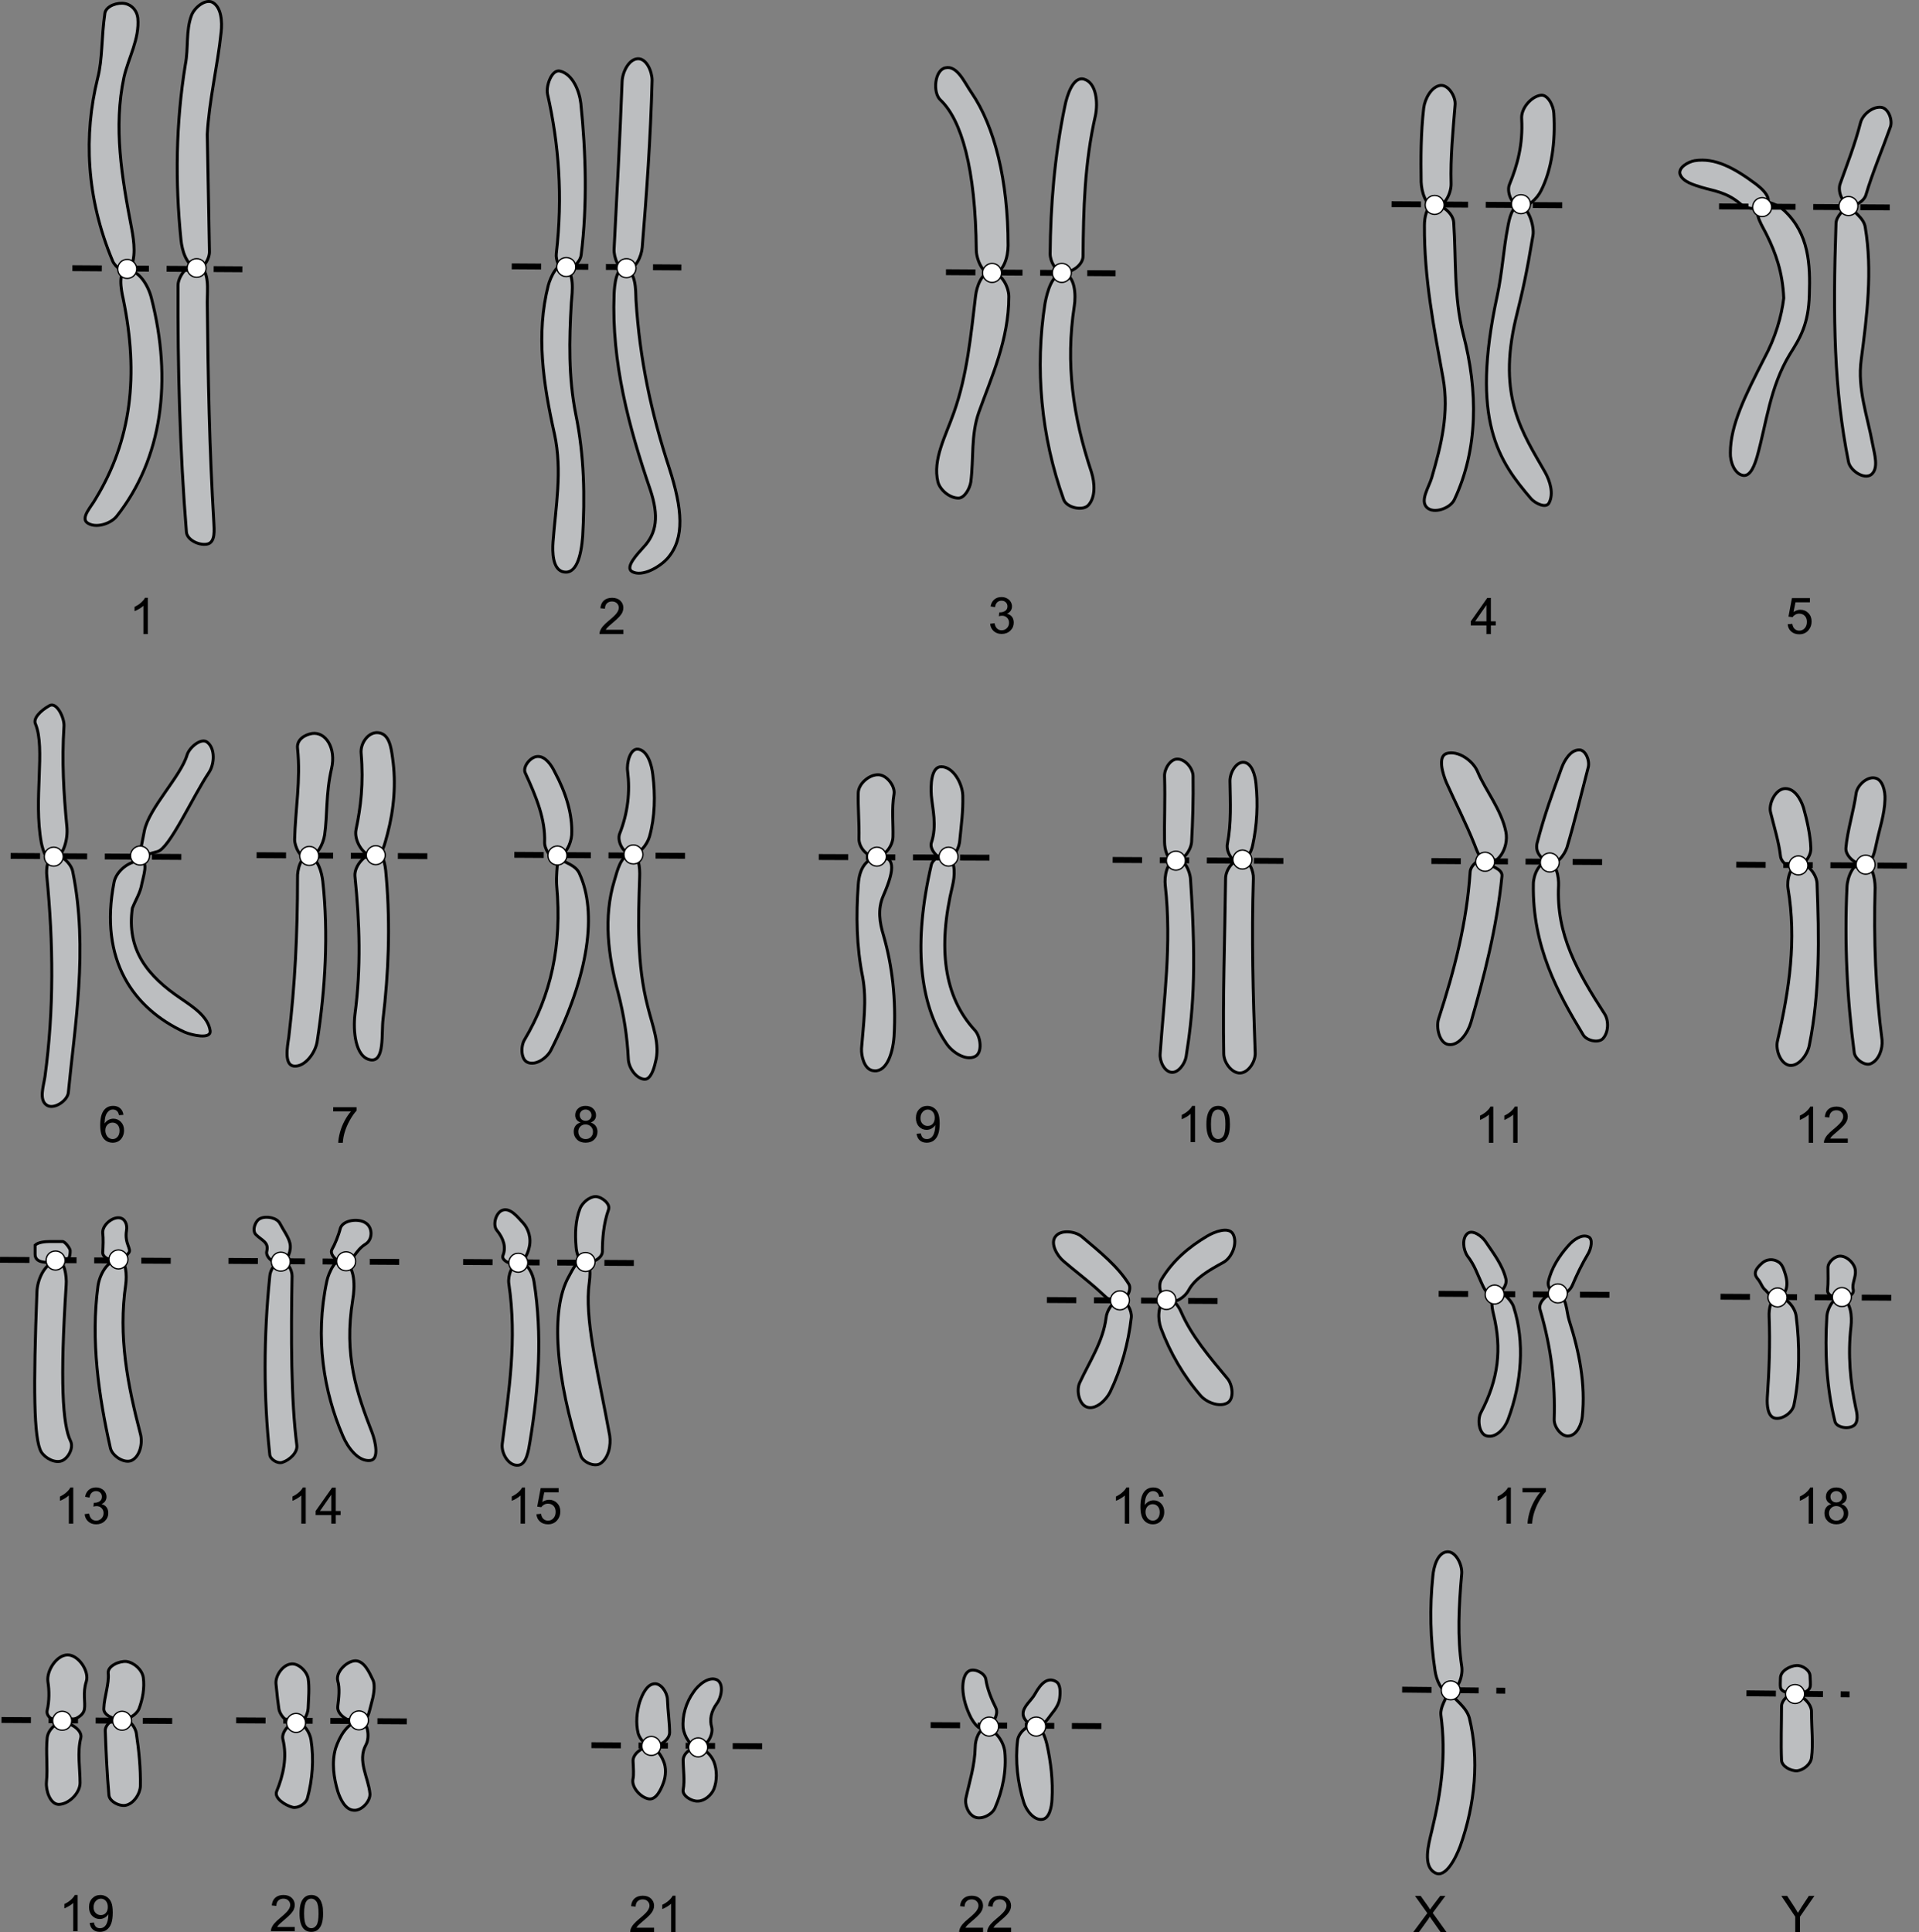 <?xml version="1.0" encoding="utf-8"?>
<!-- Generator: Adobe Illustrator 15.1.0, SVG Export Plug-In . SVG Version: 6.00 Build 0)  -->
<!DOCTYPE svg PUBLIC "-//W3C//DTD SVG 1.1//EN" "http://www.w3.org/Graphics/SVG/1.1/DTD/svg11.dtd">
<svg version="1.1" id="Layer_1" xmlns="http://www.w3.org/2000/svg" xmlns:xlink="http://www.w3.org/1999/xlink" x="0px" y="0px"
	 width="325.99px" height="328.203px" viewBox="0 0 325.99 328.203" enable-background="new 0 0 325.99 328.203"
	 xml:space="preserve">
<rect x="0" y="0" width="325.99" height="328.203" fill="#808080" stroke="none"/>
<g>
	<path fill="#BCBEC0" stroke="#000000" stroke-width="0.5" stroke-miterlimit="10" d="M8.137,285.669
		c-0.248-1.863,1.489-4.533,3.353-4.533s3.726,2.794,3.167,4.533c-0.621,1.924-0.125,3.539-0.311,4.656
		c-0.187,1.428-2.359,2.111-3.851,2.174c-1.18,0.062-2.731-0.808-2.483-1.926C8.385,289.022,8.385,287.16,8.137,285.669z"/>
	<path fill="#BCBEC0" stroke="#000000" stroke-width="0.5" stroke-miterlimit="10" d="M10.621,292.623
		c-1.242,0-2.483,1.366-2.607,2.608c-0.248,2.422,0.124,5.03-0.124,7.515c-0.124,1.428,0.62,3.725,2.049,3.787
		c1.737,0,3.663-1.926,3.663-3.664c0-2.42-0.497-5.216,0.124-7.638C14.036,293.927,11.987,292.623,10.621,292.623z"/>
	<path fill="#BCBEC0" stroke="#000000" stroke-width="0.5" stroke-miterlimit="10" d="M20.618,292.126
		c-1.242,0-3.104-0.746-2.979-1.924c0.062-1.926,0.931-4.16,0.744-5.961c-0.124-1.242,1.926-2.111,3.104-1.986
		c1.304,0.186,2.67,1.428,2.855,2.731c0.249,1.739-0.123,3.726-0.744,5.341C23.101,291.38,21.735,292.126,20.618,292.126z"/>
	<path fill="#BCBEC0" stroke="#000000" stroke-width="0.5" stroke-miterlimit="10" d="M18.506,304.979
		c-0.311-3.539-0.497-7.327-0.621-10.929c-0.062-1.18,1.553-2.297,2.732-2.172c1.18,0.062,2.359,1.365,2.546,2.607
		c0.436,2.855,0.745,5.961,0.684,8.941c-0.062,1.304-1.057,2.855-2.359,3.229C20.431,306.966,18.63,306.097,18.506,304.979z"/>
	<path fill="#BCBEC0" stroke="#000000" stroke-width="0.5" stroke-miterlimit="10" d="M50.359,292.873
		c1.118,0,1.925-1.553,1.987-2.67c0.062-1.677,0.249-3.478,0-5.092c-0.249-1.242-1.739-2.67-2.98-2.422
		c-1.366,0.188-2.608,1.986-2.484,3.354c0.188,1.924,0.373,3.539,0.497,4.283C47.627,291.63,49.056,292.934,50.359,292.873z"/>
	<path fill="#BCBEC0" stroke="#000000" stroke-width="0.5" stroke-miterlimit="10" d="M50.359,292.623
		c-1.179,0-2.608,1.678-2.297,2.856c0.745,3.043,0.062,6.085-1.057,8.817c-0.497,1.18,1.49,2.42,2.732,2.732
		c0.932,0.186,2.235-0.621,2.483-1.553c0.869-3.167,1.117-6.582,0.62-9.873C52.657,294.362,51.664,292.686,50.359,292.623z"/>
	<path fill="#BCBEC0" stroke="#000000" stroke-width="0.5" stroke-miterlimit="10" d="M61.164,292.5
		c-1.49,0.311-3.974-1.056-3.788-2.608c0.187-1.429,0.373-3.167,0-4.347c-0.373-1.489,1.49-3.353,2.98-3.414
		c1.49,0,2.358,1.925,2.979,3.229c0.497,0.994,0.062,2.98-0.249,4.036C62.654,290.884,62.654,292.188,61.164,292.5z"/>
	<path fill="#BCBEC0" stroke="#000000" stroke-width="0.5" stroke-miterlimit="10" d="M61.04,292.375
		c-2.049,0.248-3.415,2.732-4.036,4.658c-0.683,2.358-0.311,4.967,0.373,7.264c0.436,1.367,1.305,3.168,2.732,3.23
		c1.304,0.125,2.855-1.553,2.731-2.857c-0.249-2.67-2.173-5.525-0.683-8.258C62.902,295.107,62.467,292.25,61.04,292.375z"/>
	<path fill="#BCBEC0" stroke="#000000" stroke-width="0.5" stroke-miterlimit="10" d="M167.342,293.679
		c-0.932,0.373-1.862-0.932-2.359-1.801c-0.808-1.553-1.366-3.291-1.428-5.092c0-1.055,0.187-2.545,1.18-2.979
		c0.932-0.373,2.546,0.435,2.731,1.428c0.249,1.739,0.994,3.478,1.678,4.843C169.763,291.257,168.583,293.121,167.342,293.679z"/>
	<path fill="#BCBEC0" stroke="#000000" stroke-width="0.5" stroke-miterlimit="10" d="M167.59,293.679
		c-1.241-0.186-1.925,1.863-1.925,3.105c-0.062,3.166-0.994,5.961-1.552,8.568c-0.312,1.18,0.373,2.918,1.552,3.354
		c1.117,0.434,2.856-0.436,3.354-1.553c1.304-2.98,1.986-6.333,1.676-9.562C170.508,295.914,169.204,293.927,167.59,293.679z"/>
	<path fill="#BCBEC0" stroke="#000000" stroke-width="0.5" stroke-miterlimit="10" d="M176.158,293.306
		c-1.055,0-2.297-1.057-2.359-2.111c-0.062-1.304,1.429-2.297,2.05-3.479c0.992-1.799,2.173-2.855,3.539-2.049
		c0.807,0.436,0.745,1.863,0.62,2.856c-0.124,0.931-0.683,1.8-1.304,2.546C178.021,291.94,177.276,293.244,176.158,293.306z"/>
	<path fill="#BCBEC0" stroke="#000000" stroke-width="0.5" stroke-miterlimit="10" d="M175.724,293.182
		c-1.242-0.187-2.669,1.18-2.856,2.421c-0.435,3.54,0,7.266,1.056,10.618c0.436,1.366,1.739,3.042,3.104,2.856
		c1.242-0.125,1.615-2.111,1.676-3.354c0.188-3.167-0.186-6.396-0.869-9.438C177.524,295.044,176.966,293.306,175.724,293.182z"/>
	<path fill="#BCBEC0" stroke="#000000" stroke-width="0.5" stroke-miterlimit="10" d="M110.775,296.66
		c-1.056,0-2.049-1.181-2.359-2.174c-0.435-1.738-0.249-3.664,0.249-5.34c0.436-1.242,1.18-2.98,2.483-3.105
		c1.118-0.123,2.173,1.428,2.234,2.608c0.062,1.925,0.373,4.036,0.373,5.649C113.756,295.604,112.017,296.66,110.775,296.66z"/>
	<path fill="#BCBEC0" stroke="#000000" stroke-width="0.5" stroke-miterlimit="10" d="M110.217,296.785
		c-1.241,0.062-2.794,1.241-2.67,2.482c0.062,1.18,0.125,2.297,0,2.855c-0.372,1.428,1.242,3.229,2.67,3.478
		c1.242,0.187,2.05-1.552,2.483-2.731c0.434-1.181,0.497-2.609,0-3.727C112.266,298.087,111.396,296.785,110.217,296.785z"/>
	<path fill="#BCBEC0" stroke="#000000" stroke-width="0.5" stroke-miterlimit="10" d="M118.661,296.785
		c-1.366,0.062-2.422-1.863-2.607-3.229c-0.187-2.111,0.496-4.347,1.738-6.085c0.808-1.242,2.608-2.732,3.975-2.111
		c1.241,0.621,0.808,2.98,0,4.036c-0.993,1.366-1.242,2.731-0.869,4.036C121.207,294.734,120.027,296.785,118.661,296.785z"/>
	<path fill="#BCBEC0" stroke="#000000" stroke-width="0.5" stroke-miterlimit="10" d="M118.413,296.908
		c-1.056-0.062-2.358,0.994-2.358,2.111c0,1.553,0.311,3.415,0,5.029c-0.187,0.994,1.428,1.988,2.483,1.926
		c1.117,0,2.297-0.994,2.732-2.049c0.559-1.428,0.559-3.229,0-4.657C120.772,298.087,119.654,296.97,118.413,296.908z"/>
	<path fill="#BCBEC0" stroke="#000000" stroke-width="0.5" stroke-miterlimit="10" d="M302.02,220.472
		c-0.808,0.311-1.553-0.745-2.111-1.303c-0.559-0.436-0.745-1.18-1.18-1.739c-0.621-0.745-1.056-1.429,0.683-2.918
		c0.745-0.621,1.801-0.683,2.608-0.187c0.745,0.373,0.994,1.303,1.242,2.049C303.882,218.361,303.51,219.914,302.02,220.472z"/>
	<path fill="#BCBEC0" stroke="#000000" stroke-width="0.5" stroke-miterlimit="10" d="M312.699,220.596
		c-0.931,0.062-2.421-0.621-2.235-1.49c0.124-1.242,0.062-2.545,0.062-3.788c0-0.931,1.242-2.049,2.236-1.925
		c1.179,0.124,2.358,1.366,2.421,2.483c0.124,0.994-0.621,2.235-0.373,3.168C315.059,219.976,313.693,220.535,312.699,220.596z"/>
	<path fill="#BCBEC0" stroke="#000000" stroke-width="0.5" stroke-miterlimit="10" d="M302.02,220.41
		c-1.242,0-1.553,2.049-1.49,3.229c0.186,4.719,0,9.251-0.311,13.846c-0.062,1.242,0.062,3.104,1.241,3.415
		c1.305,0.311,3.043-0.932,3.291-2.234c0.994-4.844,0.994-10.246,0.373-15.088C304.938,222.085,303.448,220.348,302.02,220.41z"/>
	<path fill="#BCBEC0" stroke="#000000" stroke-width="0.5" stroke-miterlimit="10" d="M312.885,220.535
		c-1.242-0.498-2.483,1.738-2.546,3.104c-0.373,5.96-0.062,12.045,1.366,17.819c0.249,1.056,2.235,1.367,3.167,0.746
		c0.869-0.56,0.621-2.05,0.373-3.043c-0.931-4.408-1.366-9.004-0.807-13.847C314.624,223.639,314.438,221.155,312.885,220.535z"/>
	<path fill="#BCBEC0" stroke="#000000" stroke-width="0.5" stroke-miterlimit="10" d="M246.075,287.346
		c-0.435,1.304-1.429,2.608-1.304,3.974c0.931,6.893,0.062,13.102-1.552,19.746c-0.56,2.297-1.554,5.961,0.559,7.08
		c1.801,0.992,3.54-2.547,4.284-4.533c2.546-7.143,3.229-14.841,1.553-21.732C249.117,290.016,247.254,288.835,246.075,287.346z"/>
	<path fill="#BCBEC0" stroke="#000000" stroke-width="0.5" stroke-miterlimit="10" d="M304.751,287.718
		c-0.869,0-2.234-0.311-2.297-1.117c-0.062-0.311,0-1.057,0-1.553c0-1.18,1.615-2.049,2.732-2.11c0.994-0.062,2.298,0.808,2.298,1.8
		c0,0.497,0.124,1.43,0,1.863C307.173,287.593,305.683,287.718,304.751,287.718z"/>
	<path fill="#BCBEC0" stroke="#000000" stroke-width="0.5" stroke-miterlimit="10" d="M304.938,287.78
		c-0.994-0.187-2.298,1.056-2.298,2.111c0,3.042-0.124,6.209,0,9.127c0.062,1.056,1.553,1.862,2.67,1.801
		c1.056-0.124,2.297-1.118,2.421-2.235c0.311-2.358,0-4.904,0-7.699C307.794,289.519,306.304,288.091,304.938,287.78z"/>
	<path fill="#BCBEC0" stroke="#000000" stroke-width="0.5" stroke-miterlimit="10" d="M190.129,221.216
		c1.118-0.248,2.235-2.11,1.614-3.104c-1.863-2.98-4.781-5.34-7.948-8.01c-1.18-0.993-3.663-1.242-4.532,0
		c-0.869,1.18,0.31,3.229,1.428,4.161c1.801,1.552,4.036,3.229,6.022,5.028C187.708,220.162,188.825,221.528,190.129,221.216z"/>
	<path fill="#BCBEC0" stroke="#000000" stroke-width="0.5" stroke-miterlimit="10" d="M190.315,220.968
		c-1.304,0-2.297,1.677-2.421,2.919c-0.497,3.975-2.794,7.39-4.472,10.991c-0.62,1.304-0.124,3.726,1.242,4.16
		c1.49,0.496,3.229-1.181,3.912-2.547c1.925-3.974,3.104-8.32,3.602-12.666C192.303,222.708,191.433,220.908,190.315,220.968z"/>
	<path fill="#BCBEC0" stroke="#000000" stroke-width="0.5" stroke-miterlimit="10" d="M198.512,220.968
		c-1.305-0.496-1.926-2.482-1.181-3.663c1.862-3.104,4.596-5.464,7.763-7.327c1.241-0.745,3.601-1.615,4.346-0.373
		c0.869,1.49-0.124,4.036-1.614,4.844c-2.484,1.365-4.781,2.67-5.899,4.719C201.306,220.348,199.691,221.466,198.512,220.968z"/>
	<path fill="#BCBEC0" stroke="#000000" stroke-width="0.5" stroke-miterlimit="10" d="M197.953,220.72
		c-1.304,0.994-1.304,3.354-0.745,4.904c1.553,4.162,3.851,8.135,6.769,11.487c1.055,1.181,3.229,1.987,4.594,1.181
		c1.118-0.746,0.808-2.98,0-4.037c-3.167-3.787-6.209-7.389-7.947-11.424C200.188,221.776,198.822,219.976,197.953,220.72z"/>
	<path fill="#BCBEC0" stroke="#000000" stroke-width="0.5" stroke-miterlimit="10" d="M253.712,220.037
		c1.118-0.123,2.359-1.613,2.111-2.731c-0.559-2.421-2.235-4.532-3.477-6.396c-0.621-0.932-2.174-2.05-3.043-1.367
		c-0.993,0.808-0.745,2.795,0,3.851c1.242,1.614,1.677,3.104,2.359,4.532C252.036,218.794,252.719,220.224,253.712,220.037z"/>
	<path fill="#BCBEC0" stroke="#000000" stroke-width="0.5" stroke-miterlimit="10" d="M264.64,219.976
		c-0.933-0.125-1.802-1.305-1.615-2.236c0.497-2.297,1.863-4.408,3.415-6.146c0.807-0.932,2.236-1.987,3.353-1.49
		c0.869,0.311,0.497,1.986,0,2.855c-1.116,1.863-1.986,3.727-2.67,5.34C266.751,219.23,265.633,220.1,264.64,219.976z"/>
	<path fill="#BCBEC0" stroke="#000000" stroke-width="0.5" stroke-miterlimit="10" d="M253.712,219.603
		c-0.373,0.993-0.373,2.234,0,3.663c1.429,5.899,0.869,10.991-2.173,16.765c-0.621,1.242-0.249,3.664,1.057,3.912
		c1.552,0.373,3.042-1.304,3.601-2.855c2.297-6.147,2.856-13.103,0.932-19.062C256.754,220.72,254.146,218.298,253.712,219.603z"/>
	<path fill="#BCBEC0" stroke="#000000" stroke-width="0.5" stroke-miterlimit="10" d="M264.64,219.727
		c-1.242-0.497-3.415,1.366-3.042,2.669c1.986,6.77,2.607,12.667,2.421,18.689c-0.062,1.305,1.242,3.043,2.483,2.856
		c1.366-0.124,2.174-1.987,2.297-3.353c0.56-5.402-0.496-10.866-2.234-16.269C266.068,222.77,266.192,220.348,264.64,219.727z"/>
	<path fill="#BCBEC0" stroke="#000000" stroke-width="0.5" stroke-miterlimit="10" d="M246.199,287.346
		c-1.366,0.247-2.236-2.111-2.422-3.54c-0.807-5.278-0.931-10.68-0.373-16.02c0.124-1.615,0.807-4.037,2.422-4.162
		c1.49-0.123,2.608,2.236,2.483,3.727c-0.497,5.525-0.745,10.865,0,15.709C248.558,284.613,247.812,287.035,246.199,287.346z"/>
	<path fill="#BCBEC0" stroke="#000000" stroke-width="0.5" stroke-miterlimit="10" d="M9.255,214.449
		c-1.117,0-3.292,0.25-3.292-1.365c0-0.125,0-1.553,0-1.553c0.497-0.496,1.678-0.621,2.546-0.621c0.684,0,1.43,0,2.111,0
		c0.436,0,1.304,1.18,1.304,1.553C11.924,214.326,11.117,214.449,9.255,214.449z"/>
	<path fill="#BCBEC0" stroke="#000000" stroke-width="0.5" stroke-miterlimit="10" d="M9.503,214.201
		c-2.11,0.621-3.167,3.354-3.229,5.278c-0.621,16.144-0.56,25.022,0.745,27.196c0.683,1.057,2.298,1.926,3.478,1.49
		c1.118-0.435,2.049-2.235,1.49-3.354c-1.366-2.794-1.801-10.245-0.745-26.514C11.366,216.809,10.931,213.766,9.503,214.201z"/>
	<path fill="#BCBEC0" stroke="#000000" stroke-width="0.5" stroke-miterlimit="10" d="M19.997,214.201
		c-0.994,0-2.546-0.435-2.546-1.428c0.062-0.994,0.125-2.359,0-3.354c-0.062-1.242,1.49-2.608,2.732-2.547
		c1.056,0.062,1.489,1.18,1.304,2.174c-0.373,2.236,0.931,3.168,0.373,3.787C21.362,213.457,20.742,214.201,19.997,214.201z"/>
	<path fill="#BCBEC0" stroke="#000000" stroke-width="0.5" stroke-miterlimit="10" d="M20.059,214.015
		c-1.863,0.124-3.167,2.607-3.415,4.471c-1.242,9.189,0.125,18.689,2.11,27.508c0.312,1.365,2.36,2.668,3.603,2.11
		c1.428-0.683,1.925-2.979,1.49-4.533c-2.174-8.319-3.788-16.579-2.484-25.396C21.549,216.748,21.487,213.953,20.059,214.015z"/>
	<path fill="#BCBEC0" stroke="#000000" stroke-width="0.5" stroke-miterlimit="10" d="M47.751,214.511
		c-1.055,0.373-2.731-0.932-2.421-1.987c0.372-1.489-0.87-1.801-1.863-2.794c-0.683-0.684-0.124-2.359,0.745-2.732
		c1.057-0.496,2.856-0.125,3.354,0.869s1.428,2.235,1.676,3.291C49.553,212.337,48.932,214.139,47.751,214.511z"/>
	<path fill="#BCBEC0" stroke="#000000" stroke-width="0.5" stroke-miterlimit="10" d="M47.814,214.263
		c-1.057,0.062-1.925,1.49-1.987,2.546c-1.056,10.369-1.056,20.552,0,30.301c0.062,0.808,1.366,1.614,2.173,1.304
		c1.181-0.373,2.608-1.677,2.422-2.918c-0.993-7.699-0.993-18.502-0.807-28.748C49.615,215.691,48.807,214.263,47.814,214.263z"/>
	<path fill="#BCBEC0" stroke="#000000" stroke-width="0.5" stroke-miterlimit="10" d="M58.68,214.511
		c-1.057,0.188-2.794-1.305-2.298-2.235c0.497-0.868,1.118-2.358,1.429-3.601c0.435-1.43,3.104-1.739,4.285-0.932
		c1.241,0.744,1.241,2.855,0,3.6C60.294,212.462,59.984,214.326,58.68,214.511z"/>
	<path fill="#BCBEC0" stroke="#000000" stroke-width="0.5" stroke-miterlimit="10" d="M58.494,214.139
		c-1.242-0.933-2.67,1.987-2.979,3.54c-2.05,9.623-0.497,18.812,2.731,26.265c0.808,1.925,2.608,4.409,4.657,4.16
		c1.552-0.187,0.869-3.229,0.311-4.72c-2.607-6.705-4.843-13.102-3.291-22.602C60.294,218.546,60.356,215.442,58.494,214.139z"/>
	<path fill="#BCBEC0" stroke="#000000" stroke-width="0.5" stroke-miterlimit="10" d="M87.863,214.699
		c-0.931,0.247-2.794-0.56-2.421-1.43c0.559-1.366,0.124-2.855-1.056-4.284c-0.745-0.931-0.125-3.104,1.056-3.415
		c1.304-0.373,2.482,1.18,3.415,2.174c0.87,0.932,1.49,2.607,0.993,4.346C89.602,213.146,88.919,214.449,87.863,214.699z"/>
	<path fill="#BCBEC0" stroke="#000000" stroke-width="0.5" stroke-miterlimit="10" d="M88.298,214.511
		c-1.365,0.123-2.049,2.234-1.862,3.539c1.428,9.562,0,18.318-1.118,27.259c-0.187,1.614,1.118,3.788,2.731,3.601
		c1.43-0.123,1.739-2.607,1.987-4.035c1.49-9.004,2.111-18.193,0.684-27.135C90.533,216.436,89.602,214.449,88.298,214.511z"/>
	<path fill="#BCBEC0" stroke="#000000" stroke-width="0.5" stroke-miterlimit="10" d="M99.289,214.449
		c-0.994-0.186-1.366-1.676-1.429-2.67c-0.187-2.173-0.124-4.471,0.683-6.52c0.436-0.994,1.615-1.987,2.67-1.987
		c1.057,0.062,2.483,1.242,2.174,2.173c-0.869,2.422-1.057,5.029-1.057,7.203C102.269,213.83,100.406,214.699,99.289,214.449z"/>
	<path fill="#BCBEC0" stroke="#000000" stroke-width="0.5" stroke-miterlimit="10" d="M99.35,214.201
		c-1.057-0.744-2.111,1.553-2.732,2.67c-3.167,5.65-2.235,17.2,2.049,30.426c0.373,1.117,2.36,1.986,3.354,1.304
		c1.366-0.933,1.801-3.104,1.552-4.72c-1.801-9.873-4.036-18.627-3.601-24.774C100.096,217.43,100.716,215.07,99.35,214.201z"/>
	<path fill="#BCBEC0" stroke="#000000" stroke-width="0.5" stroke-miterlimit="10" d="M9.13,146.271
		c-1.056,0.684-1.862-1.862-2.11-3.104c-1.366-7.389,0.746-16.02-0.993-20.18c-0.436-0.931,0.807-2.235,2.358-3.104
		c1.242-0.745,2.608,2.111,2.483,3.539c-0.372,5.836-0.062,11.239,0.497,17.075C11.552,142.546,10.869,145.216,9.13,146.271z"/>
	<path fill="#BCBEC0" stroke="#000000" stroke-width="0.5" stroke-miterlimit="10" d="M7.951,148.817
		c-0.124-1.242,0.062-3.291,1.304-3.539c0.932-0.249,2.856,1.366,3.104,2.794c2.67,13.163,0.311,26.388-0.745,37.503
		c-0.125,1.428-2.484,2.979-3.664,2.172c-1.366-0.869-0.559-3.229-0.311-4.842C9.192,171.481,9.068,160.243,7.951,148.817z"/>
	<path fill="#BCBEC0" stroke="#000000" stroke-width="0.5" stroke-miterlimit="10" d="M23.66,145.527l0.87-4.409
		c0.807-3.912,6.209-9.251,7.265-12.915c0.436-1.304,2.422-2.918,3.415-2.111c1.366,1.056,1.242,3.664,0.312,5.092
		c-2.856,4.284-6.706,12.915-8.755,13.474L23.66,145.527z"/>
	<path fill="#BCBEC0" stroke="#000000" stroke-width="0.5" stroke-miterlimit="10" d="M23.971,146.271
		c-1.926-0.124-4.223,1.677-4.596,3.602c-2.606,13.288,3.354,21.484,11.984,25.458c1.304,0.559,4.471,1.242,4.347-0.188
		c-0.311-2.421-2.918-4.098-4.904-5.464c-5.838-3.912-9.314-8.382-8.32-15.399c0.559-1.428,1.366-2.608,1.614-4.16
		C24.343,148.88,25.212,146.396,23.971,146.271z"/>
	<path fill="#BCBEC0" stroke="#000000" stroke-width="0.5" stroke-miterlimit="10" d="M52.285,145.713
		c-1.242,0.187-2.235-1.862-2.235-3.104c0.124-5.092,1.057-10.121,0.497-15.461c-0.187-1.552,1.305-2.359,2.484-2.546
		c2.297-0.311,4.098,2.484,3.291,5.961c-0.993,4.285-0.683,7.948-1.179,11.301C54.893,143.416,53.899,145.465,52.285,145.713z"/>
	<path fill="#BCBEC0" stroke="#000000" stroke-width="0.5" stroke-miterlimit="10" d="M52.471,145.527
		c-1.366-0.186-1.987,2.235-1.926,3.601c0,9.5-0.435,18.254-1.489,27.073c-0.249,1.676-0.808,4.719,0.868,4.904
		c1.926,0.188,3.727-2.359,3.975-4.284c1.366-8.879,1.925-18.131,0.931-27.134C54.644,148.135,54.023,145.775,52.471,145.527z"/>
	<path fill="#BCBEC0" stroke="#000000" stroke-width="0.5" stroke-miterlimit="10" d="M63.399,145.527
		c-1.801-0.249-3.291-2.794-2.918-4.595c0.807-3.85,1.304-7.886,0.869-12.915c-0.188-1.738,1.241-3.787,2.979-3.539
		c1.8,0.248,2.111,2.484,2.359,4.284c0.621,4.284,0.248,8.693-0.869,12.916C65.386,143.167,64.952,145.775,63.399,145.527z"/>
	<path fill="#BCBEC0" stroke="#000000" stroke-width="0.5" stroke-miterlimit="10" d="M63.896,144.968
		c-1.801-0.124-3.727,2.111-3.603,3.85c0.808,7.948,1.057,15.585,0,23.533c-0.311,2.67,0,7.266,2.67,7.699
		c2.423,0.373,1.802-4.532,2.111-6.954c0.931-7.824,1.242-15.771,0.559-23.968C65.51,147.638,65.386,145.03,63.896,144.968z"/>
	<path fill="#BCBEC0" stroke="#000000" stroke-width="0.5" stroke-miterlimit="10" d="M94.569,145.713
		c-1.056,0.249-2.111-1.552-2.049-2.67c0.125-3.85-1.366-7.575-3.291-11.735c-0.497-1.056,0.932-2.794,2.11-2.794
		c1.305-0.062,2.36,1.49,2.918,2.67c1.802,3.353,3.042,7.079,2.856,10.68C96.991,143.354,96.06,145.341,94.569,145.713z"/>
	<path fill="#BCBEC0" stroke="#000000" stroke-width="0.5" stroke-miterlimit="10" d="M94.756,145.713
		c-0.062,1.553-0.311,3.167-0.187,4.719c0.932,10.245-0.993,18.688-5.464,26.202c-0.684,1.119-0.621,3.416,0.559,3.851
		c1.366,0.56,3.229-0.745,3.912-2.049c6.521-12.853,7.886-23.471,4.843-30.053C97.798,146.955,95.998,146.583,94.756,145.713z"/>
	<path fill="#BCBEC0" stroke="#000000" stroke-width="0.5" stroke-miterlimit="10" d="M107.174,145.092
		c-1.304-0.125-2.359-2.173-1.925-3.415c1.429-3.602,1.8-7.141,1.366-10.68c-0.187-1.366,0.435-3.912,1.801-3.726
		c1.614,0.249,2.297,2.67,2.483,4.347c0.435,3.477,0.373,7.141-0.56,10.494C109.906,143.54,108.602,145.216,107.174,145.092z"/>
	<path fill="#BCBEC0" stroke="#000000" stroke-width="0.5" stroke-miterlimit="10" d="M107.174,145.092
		c1.366-0.187,1.553,2.483,1.49,3.85c-0.249,7.451-0.497,14.84,1.366,22.042c0.808,3.291,2.173,6.458,1.304,9.5
		c-0.248,1.118-0.807,2.98-1.925,2.855c-1.428-0.187-2.607-1.986-2.67-3.414c-0.186-3.85-0.745-7.451-1.738-11.301
		c-1.677-6.209-2.546-12.792-0.621-19.062C104.877,147.886,105.436,145.341,107.174,145.092z"/>
	<path fill="#BCBEC0" stroke="#000000" stroke-width="0.5" stroke-miterlimit="10" d="M148.9,145.527
		c-1.552,0.124-3.042-1.552-2.98-3.105c0.062-2.483-0.186-5.278-0.124-7.699c0-1.552,1.863-3.167,3.415-3.104
		c1.366,0,2.856,1.863,2.67,3.229c-0.435,2.608-0.124,5.091-0.186,7.265C151.694,143.602,150.39,145.465,148.9,145.527z"/>
	<path fill="#BCBEC0" stroke="#000000" stroke-width="0.5" stroke-miterlimit="10" d="M148.9,145.527
		c-1.739,0.559-2.918,1.863-3.104,4.781c-0.373,5.216-0.311,10.432,0.745,15.646c0.745,4.037,0.125,8.01-0.187,12.17
		c-0.062,1.367,0.497,3.416,1.801,3.727c2.235,0.559,3.477-2.482,3.725-5.773c0.373-6.334-0.31-12.046-1.8-17.201
		c-0.621-2.049-1.056-4.408,0-6.768C152.129,147.39,152.066,145.341,148.9,145.527z"/>
	<path fill="#BCBEC0" stroke="#000000" stroke-width="0.5" stroke-miterlimit="10" d="M160.76,146.023
		c-1.241,0.125-2.918-1.677-2.546-2.856c0.994-2.918,0.188-5.775,0-8.01c-0.124-1.738-0.062-4.905,1.678-4.905
		c2.049,0,3.601,2.856,3.663,4.905c0.062,2.732-0.248,4.905-0.497,7.451C162.995,143.975,162.125,145.837,160.76,146.023z"/>
	<path fill="#BCBEC0" stroke="#000000" stroke-width="0.5" stroke-miterlimit="10" d="M161.194,145.527
		c-0.745-0.746-2.732,0.31-2.98,1.366c-3.104,13.288-2.049,23.657,2.547,30.362c0.992,1.49,3.229,2.98,4.843,2.236
		c1.366-0.621,0.993-3.416,0-4.472c-5.278-5.712-6.333-14.033-3.788-24.588C162.188,148.817,162.374,146.707,161.194,145.527z"/>
	<path fill="#BCBEC0" stroke="#000000" stroke-width="0.5" stroke-miterlimit="10" d="M199.567,146.271
		c-1.242,0-1.739-1.986-1.739-3.229c-0.062-3.415,0.124-6.954,0-11.176c-0.062-1.18,0.931-2.918,2.173-2.918
		c1.366,0,2.67,1.614,2.67,2.918c0.062,3.912-0.062,7.761-0.249,11.176C202.299,144.471,200.996,146.271,199.567,146.271z"/>
	<path fill="#BCBEC0" stroke="#000000" stroke-width="0.5" stroke-miterlimit="10" d="M199.754,146.023
		c1.366-0.373,2.421,1.987,2.483,3.353c1.118,16.331,0.311,23.409-0.745,30.116c-0.187,1.18-1.304,2.793-2.484,2.67
		c-1.241-0.125-2.049-1.926-1.925-3.168c0.621-9.127,1.987-18.566,0.869-28.562C197.767,148.88,198.201,146.396,199.754,146.023z"/>
	<path fill="#BCBEC0" stroke="#000000" stroke-width="0.5" stroke-miterlimit="10" d="M210.434,146.458
		c-1.242-0.124-2.173-1.925-1.926-3.104c0.684-3.539,0.496-7.079,0.436-10.556c-0.062-1.428,0.993-3.415,2.359-3.291
		c1.365,0.124,1.925,2.235,2.049,3.602c0.373,3.477,0.187,7.079-0.56,10.494C212.545,144.844,211.613,146.52,210.434,146.458z"/>
	<path fill="#BCBEC0" stroke="#000000" stroke-width="0.5" stroke-miterlimit="10" d="M210.868,146.023
		c-1.428,0-2.67,1.801-2.67,3.229c-0.124,10.308-0.497,20.242-0.311,29.744c0,1.489,1.365,3.353,2.794,3.291
		c1.428-0.062,2.607-1.988,2.546-3.416c-0.373-9.935-0.621-19.683-0.312-29.618C212.979,147.948,212.172,146.023,210.868,146.023z"
		/>
	<path fill="#BCBEC0" stroke="#000000" stroke-width="0.5" stroke-miterlimit="10" d="M252.532,146.458
		c-1.117-0.373-1.614-1.863-2.049-2.98c-1.428-3.601-3.229-7.078-4.781-10.556c-0.621-1.49-1.49-4.347,0-4.905
		c1.987-0.621,4.595,1.242,5.34,3.167c1.242,2.98,4.036,6.396,4.781,10.183C256.32,144.099,254.395,147.017,252.532,146.458z"/>
	<path fill="#BCBEC0" stroke="#000000" stroke-width="0.5" stroke-miterlimit="10" d="M251.911,146.271
		c-0.621-0.496-2.111,0.746-2.173,1.863c-0.559,8.568-2.67,16.704-5.34,24.899c-0.496,1.49,0.125,4.223,1.677,4.408
		c1.8,0.249,3.291-2.049,3.788-3.725c2.235-7.762,4.408-16.146,5.277-24.837C255.326,147.514,253.029,147.141,251.911,146.271z"/>
	<path fill="#BCBEC0" stroke="#000000" stroke-width="0.5" stroke-miterlimit="10" d="M263.088,146.583
		c1.18,0.621,2.669-1.304,3.104-2.608c1.304-4.409,2.359-8.817,3.601-13.598c0.312-1.118-0.435-3.043-1.552-2.98
		c-1.429,0-2.484,1.739-2.979,3.104c-1.43,3.974-2.92,7.948-4.161,12.791C260.791,144.72,261.722,145.837,263.088,146.583z"/>
	<path fill="#BCBEC0" stroke="#000000" stroke-width="0.5" stroke-miterlimit="10" d="M262.963,146.458
		c-1.489-0.124-2.482,2.235-2.482,3.726c-0.188,10.618,4.16,18.503,8.443,25.582c0.56,0.993,2.547,1.489,3.354,0.683
		c0.994-1.056,1.056-3.105,0.249-4.283c-4.533-7.018-8.196-13.413-7.762-21.732C264.826,149.004,264.392,146.52,262.963,146.458z"/>
	<path fill="#BCBEC0" stroke="#000000" stroke-width="0.5" stroke-miterlimit="10" d="M305.311,147.203
		c-1.242,0.311-2.732-0.559-2.856-1.801c-0.249-2.235-1.056-4.905-1.677-7.389c-0.372-1.49,0.807-3.85,2.297-4.036
		c1.677-0.186,2.794,1.676,3.292,3.229c0.621,2.173,1.179,4.781,1.242,6.768C307.732,145.278,306.614,146.893,305.311,147.203z"/>
	<path fill="#BCBEC0" stroke="#000000" stroke-width="0.5" stroke-miterlimit="10" d="M305.559,146.831
		c-1.49,0.248-2.05,2.669-1.802,4.16c1.429,8.693,0.249,16.952-1.8,25.831c-0.373,1.49,0.497,3.912,2.049,4.16
		c1.554,0.188,3.043-1.801,3.354-3.415c1.801-8.94,1.676-18.441,1.304-27.507C308.601,148.569,307.049,146.52,305.559,146.831z"/>
	<path fill="#BCBEC0" stroke="#000000" stroke-width="0.5" stroke-miterlimit="10" d="M316.86,146.831
		c-1.429,0.248-3.354-1.304-3.292-2.732c0.249-2.98,1.304-6.209,1.739-9.314c0.187-1.366,1.862-2.918,3.229-2.608
		c1.304,0.249,1.739,2.298,1.676,3.602c-0.062,2.546-0.932,5.029-1.428,7.389C318.474,144.533,318.164,146.583,316.86,146.831z"/>
	<path fill="#BCBEC0" stroke="#000000" stroke-width="0.5" stroke-miterlimit="10" d="M316.425,146.583
		c-1.613-0.062-2.607,2.483-2.67,4.098c-0.435,9.438,0,18.875,1.242,28.189c0.188,1.117,1.863,2.297,2.856,1.801
		c1.365-0.621,1.986-2.547,1.862-3.975c-1.117-8.507-1.428-17.076-1.18-25.893C318.536,149.252,318.039,146.583,316.425,146.583z"/>
	<path fill="#BCBEC0" stroke="#000000" stroke-width="0.5" stroke-miterlimit="10" d="M299.412,35.126
		c1.801-0.683,0.931-2.297-1.118-3.85c-3.664-2.732-6.955-4.532-10.431-3.974c-1.056,0.186-2.732,1.118-2.484,2.235
		c0.436,1.366,2.36,1.863,3.727,2.297c2.11,0.621,4.16,0.807,6.458,2.732C296.679,35.561,298.232,35.624,299.412,35.126z"/>
	<path fill="#BCBEC0" stroke="#000000" stroke-width="0.5" stroke-miterlimit="10" d="M314.003,34.754
		c1.056,0.435,2.67-0.559,2.98-1.676c1.118-3.788,2.794-7.699,4.161-11.549c0.373-1.118-0.312-3.104-1.553-3.291
		c-1.428-0.187-3.167,1.18-3.538,2.607c-0.933,3.664-2.299,7.141-3.479,10.432C312.203,32.457,312.824,34.257,314.003,34.754z"/>
	<path fill="#BCBEC0" stroke="#000000" stroke-width="0.5" stroke-miterlimit="10" d="M298.853,34.878
		c0.807-1.242,3.229-0.062,4.285,0.931c4.159,3.912,4.407,9.127,4.222,14.281c-0.124,5.03-1.614,7.389-3.291,10.059
		c-3.415,5.588-3.975,11.735-5.588,17.448c-0.373,1.242-1.057,3.354-2.36,3.167c-1.49-0.248-2.234-2.359-2.173-3.849
		c0-4.719,2.546-9.749,5.712-15.958c1.987-3.664,2.98-7.265,3.354-10.307c-0.188-4.471-1.43-7.762-2.794-10.556
		C299.474,38.48,297.859,36.369,298.853,34.878z"/>
	<path fill="#BCBEC0" stroke="#000000" stroke-width="0.5" stroke-miterlimit="10" d="M313.817,34.754
		c-0.621,1.056-1.862,1.925-1.925,3.167c-0.56,16.392-0.312,28.376,2.11,40.484c0.248,1.49,2.608,3.104,3.851,2.235
		c1.366-1.055,0.559-3.539,0.249-5.215c-0.87-4.781-2.608-9.314-1.925-14.343c0.992-7.513,1.925-15.089,0.683-22.478
		C316.611,36.99,314.873,35.996,313.817,34.754z"/>
	<path fill="#BCBEC0" stroke="#000000" stroke-width="0.5" stroke-miterlimit="10" d="M241.417,30.904
		c0.062,1.615,0.745,4.161,2.359,4.222c1.615,0.125,2.794-2.359,2.731-3.974c-0.125-4.347,0.311-8.879,0.684-13.35
		c0.125-1.366-1.117-3.415-2.483-3.291c-1.553,0.187-2.67,2.297-2.855,3.85C241.355,22.646,241.355,26.931,241.417,30.904z"/>
	<path fill="#BCBEC0" stroke="#000000" stroke-width="0.5" stroke-miterlimit="10" d="M256.444,31.277
		c-0.559,1.242,0.311,3.477,1.614,3.726c1.489,0.311,3.042-1.242,3.726-2.608c1.801-3.539,2.483-8.32,2.173-13.164
		c-0.062-1.304-1.056-3.291-2.297-3.042c-1.677,0.311-3.291,2.297-3.167,3.974C258.741,24.571,257.748,28.11,256.444,31.277z"/>
	<path fill="#BCBEC0" stroke="#000000" stroke-width="0.5" stroke-miterlimit="10" d="M241.977,38.293
		c0-1.242,0.31-3.291,1.552-3.415c1.429-0.187,3.291,1.366,3.415,2.856c0.435,6.333,0,12.605,1.615,19
		c2.546,9.687,2.546,19.559-1.49,28.128c-0.683,1.49-3.478,2.484-4.657,1.366c-1.242-1.18,0.311-3.416,0.808-5.092
		c1.613-5.526,2.979-10.991,1.925-16.889C243.591,55.742,241.914,47.173,241.977,38.293z"/>
	<path fill="#BCBEC0" stroke="#000000" stroke-width="0.5" stroke-miterlimit="10" d="M258.183,35.002
		c-1.366-0.062-1.802,2.235-2.05,3.602c-0.744,3.788-0.931,7.699-1.801,11.673c-4.595,21.298,0.312,28.066,5.775,34.462
		c0.745,0.807,2.545,1.676,3.042,0.683c0.807-1.553,0.186-3.664-0.684-5.216c-3.787-6.644-8.134-12.729-4.967-26.079
		c1.181-4.781,1.801-7.451,2.918-14.157C260.666,38.48,259.673,35.126,258.183,35.002z"/>
	<path fill="#BCBEC0" stroke="#000000" stroke-width="0.5" stroke-miterlimit="10" d="M160.573,11.532
		c-1.8,0.373-2.173,4.222-0.807,5.464c3.54,3.354,5.961,11.549,6.085,25.582c0.062,1.615,1.179,4.223,2.794,3.974
		c1.862-0.249,2.606-2.918,2.606-4.843c0-11.053-2.297-20.242-6.209-25.955C163.864,14.078,162.623,11.035,160.573,11.532z"/>
	<path fill="#BCBEC0" stroke="#000000" stroke-width="0.5" stroke-miterlimit="10" d="M165.727,50.277
		c0.186-1.614,1.055-4.036,2.607-4.036c1.739,0.062,3.042,2.422,3.042,4.16c0,7.327-2.979,13.722-5.091,19.622
		c-1.366,3.85-0.87,7.948-1.366,11.859c-0.187,1.118-1.056,2.732-2.11,2.732c-1.49,0-3.104-1.366-3.478-2.732
		c-0.931-3.85,1.305-7.761,2.732-11.859C164.299,63.689,164.92,57.045,165.727,50.277z"/>
	<path fill="#BCBEC0" stroke="#000000" stroke-width="0.5" stroke-miterlimit="10" d="M184.168,13.457
		c-1.862-0.559-2.918,2.732-3.291,4.657c-1.738,8.383-2.421,16.889-2.482,25.023c0,1.242,0.931,3.042,2.173,3.104
		c1.49,0.125,3.415-1.242,3.415-2.732c0.062-7.886,0.248-15.771,2.11-23.906C186.528,17.493,186.28,14.078,184.168,13.457z"/>
	<path fill="#BCBEC0" stroke="#000000" stroke-width="0.5" stroke-miterlimit="10" d="M180.691,46.552
		c-1.925-0.249-2.794,2.98-3.167,4.968c-1.738,10.99-0.684,22.663,3.167,33.343c0.497,1.366,3.167,1.987,4.16,0.994
		c1.304-1.366,1.116-3.85,0.559-5.651c-3.167-9.5-4.408-18.441-2.918-28.19C182.802,50.153,182.616,46.738,180.691,46.552z"/>
	<path fill="#BCBEC0" stroke="#000000" stroke-width="0.5" stroke-miterlimit="10" d="M95.935,45.745
		c-0.993-0.062-1.553-1.677-1.429-2.67c1.118-9.749,0.436-18.566-1.489-27.072c-0.312-1.428,0.745-4.347,2.173-3.912
		c2.11,0.559,3.229,3.354,3.477,5.464c0.87,8.444,1.117,17.262,0.062,25.706C98.605,44.502,97.177,45.807,95.935,45.745z"/>
	<path fill="#BCBEC0" stroke="#000000" stroke-width="0.5" stroke-miterlimit="10" d="M95.935,45.248
		c-1.117-0.869-2.421,1.801-2.793,3.229c-2.112,8.258-0.87,16.703,1.055,25.271c1.366,6.271,0.187,12.418-0.248,18.317
		c-0.125,1.738-0.062,4.471,1.552,5.029c2.421,0.745,3.229-2.732,3.478-5.96c0.373-6.644,0.311-13.598-1.18-20.801
		c-1.241-6.271-1.117-12.542-0.745-18.876C97.239,49.346,97.612,46.49,95.935,45.248z"/>
	<path fill="#BCBEC0" stroke="#000000" stroke-width="0.5" stroke-miterlimit="10" d="M106.18,45.683
		c-1.49-0.435-1.801,2.732-1.862,4.347c-0.436,11.487,2.484,22.477,6.146,33.157c1.49,4.471,1.118,7.389-1.18,9.811
		c-0.932,1.056-3.167,3.353-1.925,4.098c1.739,0.994,4.781-0.807,6.085-2.297c2.918-3.415,2.484-8.32,0.249-15.275
		c-3.042-9.251-5.029-18.503-5.65-28.5C107.981,49.16,108.043,46.179,106.18,45.683z"/>
	<path fill="#BCBEC0" stroke="#000000" stroke-width="0.5" stroke-miterlimit="10" d="M106.429,45.869
		c1.553-0.124,2.546-2.297,2.67-3.85c0.745-9.065,1.428-18.689,1.676-28.376c0-1.491-0.933-3.726-2.422-3.664
		c-1.553,0.062-2.607,2.297-2.669,3.85c-0.373,9.687-0.87,19.062-1.366,28.5C104.256,43.695,105.063,45.931,106.429,45.869z"/>
	
		<line fill="none" stroke="#000000" stroke-width="1" stroke-miterlimit="10" stroke-dasharray="5,3" x1="86.932" y1="45.248" x2="115.743" y2="45.434"/>
	<path fill="#FFFFFF" stroke="#000000" stroke-width="0.216" stroke-miterlimit="10" d="M96.184,46.986
		c0.932,0,1.614-0.745,1.614-1.614c0-0.931-0.683-1.614-1.614-1.614c-0.869,0-1.614,0.683-1.614,1.614
		C94.569,46.241,95.314,46.986,96.184,46.986z"/>
	<path fill="#FFFFFF" stroke="#000000" stroke-width="0.216" stroke-miterlimit="10" d="M106.429,47.173
		c0.869,0,1.614-0.746,1.614-1.615c0-0.931-0.745-1.614-1.614-1.614c-0.932,0-1.614,0.683-1.614,1.614
		C104.814,46.427,105.498,47.173,106.429,47.173z"/>
	<g>
		
			<line fill="none" stroke="#000000" stroke-width="1" stroke-miterlimit="10" stroke-dasharray="5,3" x1="160.698" y1="46.241" x2="189.508" y2="46.427"/>
		<path fill="#FFFFFF" stroke="#000000" stroke-width="0.216" stroke-miterlimit="10" d="M168.521,47.98
			c0.932,0,1.615-0.745,1.615-1.614c0-0.87-0.684-1.615-1.615-1.615c-0.869,0-1.614,0.745-1.614,1.615
			C166.907,47.235,167.652,47.98,168.521,47.98z"/>
		<path fill="#FFFFFF" stroke="#000000" stroke-width="0.216" stroke-miterlimit="10" d="M180.381,47.98
			c0.869,0,1.614-0.745,1.614-1.614c0-0.932-0.745-1.615-1.614-1.615c-0.931,0-1.614,0.683-1.614,1.615
			C178.766,47.235,179.45,47.98,180.381,47.98z"/>
	</g>
	<g>
		
			<line fill="none" stroke="#000000" stroke-width="1" stroke-miterlimit="10" stroke-dasharray="5,3" x1="236.388" y1="34.692" x2="267.434" y2="34.878"/>
		<path fill="#FFFFFF" stroke="#000000" stroke-width="0.216" stroke-miterlimit="10" d="M243.715,36.431
			c0.87,0,1.614-0.745,1.614-1.614c0-0.869-0.745-1.615-1.614-1.615c-0.931,0-1.613,0.746-1.613,1.615
			C242.101,35.686,242.784,36.431,243.715,36.431z"/>
		<path fill="#FFFFFF" stroke="#000000" stroke-width="0.216" stroke-miterlimit="10" d="M258.369,36.307
			c0.932,0,1.614-0.746,1.614-1.615c0-0.931-0.684-1.614-1.614-1.614c-0.869,0-1.614,0.683-1.614,1.614
			C256.754,35.561,257.5,36.307,258.369,36.307z"/>
	</g>
	<g>
		
			<line fill="none" stroke="#000000" stroke-width="1" stroke-miterlimit="10" stroke-dasharray="5,3" x1="1.804" y1="145.402" x2="32.85" y2="145.589"/>
		<path fill="#FFFFFF" stroke="#000000" stroke-width="0.216" stroke-miterlimit="10" d="M9.13,147.141
			c0.869,0,1.615-0.745,1.615-1.614c0-0.869-0.745-1.615-1.615-1.615c-0.931,0-1.613,0.746-1.613,1.615
			C7.516,146.396,8.199,147.141,9.13,147.141z"/>
		<path fill="#FFFFFF" stroke="#000000" stroke-width="0.216" stroke-miterlimit="10" d="M23.784,146.955
			c0.931,0,1.614-0.684,1.614-1.614c0-0.87-0.684-1.615-1.614-1.615c-0.869,0-1.615,0.745-1.615,1.615
			C22.169,146.271,22.915,146.955,23.784,146.955z"/>
	</g>
	<g>
		
			<line fill="none" stroke="#000000" stroke-width="1" stroke-miterlimit="10" stroke-dasharray="5,3" x1="0.003" y1="214.015" x2="31.049" y2="214.201"/>
		<path fill="#FFFFFF" stroke="#000000" stroke-width="0.216" stroke-miterlimit="10" d="M9.441,215.753
			c0.869,0,1.614-0.746,1.614-1.615c0-0.932-0.745-1.614-1.614-1.614c-0.933,0-1.614,0.683-1.614,1.614
			C7.827,215.007,8.509,215.753,9.441,215.753z"/>
		<path fill="#FFFFFF" stroke="#000000" stroke-width="0.216" stroke-miterlimit="10" d="M20.121,215.566
			c0.87,0,1.614-0.745,1.614-1.613c0-0.869-0.745-1.615-1.614-1.615s-1.614,0.746-1.614,1.615
			C18.506,214.822,19.251,215.566,20.121,215.566z"/>
	</g>
	<g>
		
			<line fill="none" stroke="#000000" stroke-width="1" stroke-miterlimit="10" stroke-dasharray="5,3" x1="38.811" y1="214.201" x2="69.794" y2="214.387"/>
		<path fill="#FFFFFF" stroke="#000000" stroke-width="0.216" stroke-miterlimit="10" d="M47.69,215.939
			c0.931,0,1.614-0.684,1.614-1.615c0-0.869-0.684-1.613-1.614-1.613c-0.87,0-1.615,0.744-1.615,1.613
			C46.075,215.255,46.82,215.939,47.69,215.939z"/>
		<path fill="#FFFFFF" stroke="#000000" stroke-width="0.216" stroke-miterlimit="10" d="M58.804,215.876
			c0.868,0,1.613-0.683,1.613-1.613c0-0.87-0.745-1.615-1.613-1.615c-0.932,0-1.614,0.745-1.614,1.615
			C57.19,215.194,57.873,215.876,58.804,215.876z"/>
	</g>
	<g>
		
			<line fill="none" stroke="#000000" stroke-width="1" stroke-miterlimit="10" stroke-dasharray="5,3" x1="78.673" y1="214.387" x2="109.72" y2="214.574"/>
		<path fill="#FFFFFF" stroke="#000000" stroke-width="0.216" stroke-miterlimit="10" d="M88.049,216.125
			c0.87,0,1.615-0.744,1.615-1.613c0-0.87-0.745-1.614-1.615-1.614c-0.931,0-1.613,0.745-1.613,1.614S87.118,216.125,88.049,216.125
			z"/>
		<path fill="#FFFFFF" stroke="#000000" stroke-width="0.216" stroke-miterlimit="10" d="M99.475,216.001
			c0.87,0,1.613-0.746,1.613-1.614c0-0.933-0.744-1.614-1.613-1.614c-0.933,0-1.615,0.684-1.615,1.614
			C97.86,215.255,98.543,216.001,99.475,216.001z"/>
	</g>
	<g>
		
			<line fill="none" stroke="#000000" stroke-width="1" stroke-miterlimit="10" stroke-dasharray="5,3" x1="177.835" y1="220.845" x2="208.881" y2="221.031"/>
		<path fill="#FFFFFF" stroke="#000000" stroke-width="0.216" stroke-miterlimit="10" d="M190.253,222.521
			c0.869,0,1.615-0.745,1.615-1.613c0-0.871-0.746-1.615-1.615-1.615c-0.931,0-1.613,0.746-1.613,1.615
			C188.639,221.776,189.322,222.521,190.253,222.521z"/>
		<path fill="#FFFFFF" stroke="#000000" stroke-width="0.216" stroke-miterlimit="10" d="M198.139,222.458
			c0.932,0,1.614-0.744,1.614-1.613c0-0.932-0.683-1.615-1.614-1.615c-0.87,0-1.614,0.684-1.614,1.615
			C196.525,221.714,197.27,222.458,198.139,222.458z"/>
	</g>
	<g>
		
			<line fill="none" stroke="#000000" stroke-width="1" stroke-miterlimit="10" stroke-dasharray="5,3" x1="244.397" y1="219.789" x2="275.444" y2="219.976"/>
		<path fill="#FFFFFF" stroke="#000000" stroke-width="0.216" stroke-miterlimit="10" d="M253.898,221.528
			c0.87,0,1.614-0.745,1.614-1.614s-0.745-1.615-1.614-1.615s-1.615,0.746-1.615,1.615S253.029,221.528,253.898,221.528z"/>
		<path fill="#FFFFFF" stroke="#000000" stroke-width="0.216" stroke-miterlimit="10" d="M264.64,221.341
			c0.931,0,1.613-0.684,1.613-1.614c0-0.869-0.683-1.614-1.613-1.614c-0.869,0-1.615,0.745-1.615,1.614
			C263.025,220.66,263.771,221.341,264.64,221.341z"/>
	</g>
	<g>
		
			<line fill="none" stroke="#000000" stroke-width="1" stroke-miterlimit="10" stroke-dasharray="5,3" x1="292.271" y1="220.287" x2="323.317" y2="220.472"/>
		<path fill="#FFFFFF" stroke="#000000" stroke-width="0.216" stroke-miterlimit="10" d="M301.958,222.024
			c0.869,0,1.614-0.745,1.614-1.614s-0.745-1.615-1.614-1.615s-1.614,0.746-1.614,1.615S301.088,222.024,301.958,222.024z"/>
		<path fill="#FFFFFF" stroke="#000000" stroke-width="0.216" stroke-miterlimit="10" d="M312.885,221.962
			c0.869,0,1.614-0.684,1.614-1.614c0-0.869-0.745-1.614-1.614-1.614s-1.614,0.745-1.614,1.614
			C311.271,221.279,312.016,221.962,312.885,221.962z"/>
	</g>
	<g>
		
			<line fill="none" stroke="#000000" stroke-width="1" stroke-miterlimit="10" stroke-dasharray="5,3" x1="0.251" y1="292.188" x2="31.297" y2="292.375"/>
		<path fill="#FFFFFF" stroke="#000000" stroke-width="0.216" stroke-miterlimit="10" d="M10.559,293.927
			c0.931,0,1.613-0.684,1.613-1.614c0-0.869-0.683-1.614-1.613-1.614c-0.869,0-1.615,0.745-1.615,1.614
			C8.944,293.244,9.689,293.927,10.559,293.927z"/>
		<path fill="#FFFFFF" stroke="#000000" stroke-width="0.216" stroke-miterlimit="10" d="M20.742,293.927
			c0.869,0,1.614-0.745,1.614-1.614s-0.745-1.614-1.614-1.614s-1.614,0.745-1.614,1.614S19.873,293.927,20.742,293.927z"/>
	</g>
	<g>
		
			<line fill="none" stroke="#000000" stroke-width="1" stroke-miterlimit="10" stroke-dasharray="5,3" x1="40.114" y1="292.25" x2="71.161" y2="292.437"/>
		<path fill="#FFFFFF" stroke="#000000" stroke-width="0.216" stroke-miterlimit="10" d="M50.297,294.3
			c0.869,0,1.615-0.745,1.615-1.614c0-0.933-0.746-1.614-1.615-1.614c-0.868,0-1.613,0.684-1.613,1.614
			C48.683,293.555,49.428,294.3,50.297,294.3z"/>
		<path fill="#FFFFFF" stroke="#000000" stroke-width="0.216" stroke-miterlimit="10" d="M60.977,293.865
			c0.87,0,1.614-0.744,1.614-1.615c0-0.869-0.744-1.613-1.614-1.613c-0.869,0-1.614,0.744-1.614,1.613
			C59.363,293.121,60.108,293.865,60.977,293.865z"/>
	</g>
	
		<line fill="none" stroke="#000000" stroke-width="1" stroke-miterlimit="10" stroke-dasharray="5,3" x1="158.09" y1="293.058" x2="189.012" y2="293.244"/>
	<g>
		
			<line fill="none" stroke="#000000" stroke-width="1" stroke-miterlimit="10" stroke-dasharray="5,3" x1="238.189" y1="287.035" x2="255.698" y2="287.222"/>
		<path fill="#FFFFFF" stroke="#000000" stroke-width="0.216" stroke-miterlimit="10" d="M246.447,288.773
			c0.87,0,1.614-0.745,1.614-1.613c0-0.869-0.745-1.615-1.614-1.615c-0.931,0-1.614,0.746-1.614,1.615
			S245.516,288.773,246.447,288.773z"/>
	</g>
	<g>
		
			<line fill="none" stroke="#000000" stroke-width="1" stroke-miterlimit="10" stroke-dasharray="5,3" x1="296.679" y1="287.656" x2="314.189" y2="287.841"/>
		<path fill="#FFFFFF" stroke="#000000" stroke-width="0.216" stroke-miterlimit="10" d="M304.938,289.395
			c0.869,0,1.614-0.745,1.614-1.614c0-0.932-0.745-1.613-1.614-1.613s-1.615,0.683-1.615,1.613
			C303.323,288.649,304.069,289.395,304.938,289.395z"/>
	</g>
	<g>
		
			<line fill="none" stroke="#000000" stroke-width="1" stroke-miterlimit="10" stroke-dasharray="5,3" x1="43.592" y1="145.278" x2="74.638" y2="145.465"/>
		<path fill="#FFFFFF" stroke="#000000" stroke-width="0.216" stroke-miterlimit="10" d="M52.533,147.017
			c0.932,0,1.614-0.683,1.614-1.615c0-0.869-0.684-1.614-1.614-1.614c-0.869,0-1.614,0.745-1.614,1.614
			C50.918,146.334,51.664,147.017,52.533,147.017z"/>
		<path fill="#FFFFFF" stroke="#000000" stroke-width="0.216" stroke-miterlimit="10" d="M63.833,146.893
			c0.87,0,1.614-0.745,1.614-1.614c0-0.869-0.745-1.614-1.614-1.614s-1.613,0.745-1.613,1.614
			C62.219,146.148,62.964,146.893,63.833,146.893z"/>
	</g>
	<g>
		
			<line fill="none" stroke="#000000" stroke-width="1" stroke-miterlimit="10" stroke-dasharray="5,3" x1="87.367" y1="145.216" x2="118.413" y2="145.402"/>
		<path fill="#FFFFFF" stroke="#000000" stroke-width="0.216" stroke-miterlimit="10" d="M94.693,146.955
			c0.869,0,1.615-0.745,1.615-1.614c0-0.87-0.746-1.615-1.615-1.615c-0.931,0-1.614,0.745-1.614,1.615
			C93.079,146.21,93.762,146.955,94.693,146.955z"/>
		<path fill="#FFFFFF" stroke="#000000" stroke-width="0.216" stroke-miterlimit="10" d="M107.609,146.769
			c0.869,0,1.614-0.683,1.614-1.614c0-0.869-0.745-1.615-1.614-1.615c-0.932,0-1.615,0.746-1.615,1.615
			C105.994,146.085,106.677,146.769,107.609,146.769z"/>
	</g>
	<g>
		
			<line fill="none" stroke="#000000" stroke-width="1" stroke-miterlimit="10" stroke-dasharray="5,3" x1="139.089" y1="145.589" x2="170.074" y2="145.713"/>
		<path fill="#FFFFFF" stroke="#000000" stroke-width="0.216" stroke-miterlimit="10" d="M148.962,147.141
			c0.869,0,1.614-0.745,1.614-1.614c0-0.869-0.745-1.615-1.614-1.615c-0.87,0-1.614,0.746-1.614,1.615
			C147.347,146.396,148.093,147.141,148.962,147.141z"/>
		<path fill="#FFFFFF" stroke="#000000" stroke-width="0.216" stroke-miterlimit="10" d="M161.132,147.141
			c0.869,0,1.614-0.745,1.614-1.614c0-0.869-0.745-1.615-1.614-1.615c-0.868,0-1.614,0.746-1.614,1.615
			C159.517,146.396,160.263,147.141,161.132,147.141z"/>
	</g>
	<g>
		
			<line fill="none" stroke="#000000" stroke-width="1" stroke-miterlimit="10" stroke-dasharray="5,3" x1="189.012" y1="146.085" x2="220.058" y2="146.271"/>
		<path fill="#FFFFFF" stroke="#000000" stroke-width="0.216" stroke-miterlimit="10" d="M199.754,147.824
			c0.869,0,1.614-0.745,1.614-1.614c0-0.932-0.745-1.615-1.614-1.615c-0.87,0-1.614,0.683-1.614,1.615
			C198.139,147.079,198.884,147.824,199.754,147.824z"/>
		<path fill="#FFFFFF" stroke="#000000" stroke-width="0.216" stroke-miterlimit="10" d="M211.055,147.638
			c0.868,0,1.613-0.746,1.613-1.615s-0.745-1.614-1.613-1.614c-0.87,0-1.615,0.745-1.615,1.614S210.185,147.638,211.055,147.638z"/>
	</g>
	<g>
		
			<line fill="none" stroke="#000000" stroke-width="1" stroke-miterlimit="10" stroke-dasharray="5,3" x1="243.156" y1="146.271" x2="274.202" y2="146.458"/>
		<path fill="#FFFFFF" stroke="#000000" stroke-width="0.216" stroke-miterlimit="10" d="M252.283,148.01
			c0.87,0,1.615-0.745,1.615-1.614s-0.745-1.615-1.615-1.615c-0.931,0-1.614,0.746-1.614,1.615
			C250.669,147.266,251.353,148.01,252.283,148.01z"/>
		<path fill="#FFFFFF" stroke="#000000" stroke-width="0.216" stroke-miterlimit="10" d="M263.274,148.135
			c0.869,0,1.614-0.745,1.614-1.615c0-0.869-0.745-1.614-1.614-1.614c-0.933,0-1.614,0.745-1.614,1.614
			C261.66,147.39,262.342,148.135,263.274,148.135z"/>
	</g>
	<g>
		
			<line fill="none" stroke="#000000" stroke-width="1" stroke-miterlimit="10" stroke-dasharray="5,3" x1="294.941" y1="146.893" x2="325.987" y2="147.079"/>
		<path fill="#FFFFFF" stroke="#000000" stroke-width="0.216" stroke-miterlimit="10" d="M305.497,148.631
			c0.87,0,1.614-0.683,1.614-1.614c0-0.869-0.745-1.615-1.614-1.615s-1.614,0.746-1.614,1.615
			C303.882,147.948,304.627,148.631,305.497,148.631z"/>
		<path fill="#FFFFFF" stroke="#000000" stroke-width="0.216" stroke-miterlimit="10" d="M316.921,148.507
			c0.933,0,1.615-0.746,1.615-1.615c0-0.931-0.683-1.614-1.615-1.614c-0.868,0-1.613,0.683-1.613,1.614
			C315.307,147.762,316.053,148.507,316.921,148.507z"/>
	</g>
	<g>
		
			<line fill="none" stroke="#000000" stroke-width="1" stroke-miterlimit="10" stroke-dasharray="5,3" x1="292.022" y1="35.065" x2="323.069" y2="35.251"/>
		<path fill="#FFFFFF" stroke="#000000" stroke-width="0.216" stroke-miterlimit="10" d="M299.35,36.803
			c0.869,0,1.613-0.745,1.613-1.614c0-0.87-0.744-1.614-1.613-1.614c-0.933,0-1.615,0.745-1.615,1.614S298.418,36.803,299.35,36.803
			z"/>
		<path fill="#FFFFFF" stroke="#000000" stroke-width="0.216" stroke-miterlimit="10" d="M314.003,36.617
			c0.932,0,1.614-0.683,1.614-1.614c0-0.869-0.683-1.614-1.614-1.614c-0.87,0-1.613,0.745-1.613,1.614
			C312.389,35.934,313.134,36.617,314.003,36.617z"/>
	</g>
	<path fill="#BCBEC0" stroke="#000000" stroke-width="0.5" stroke-miterlimit="10" d="M21.983,45.931
		c-0.56,0.931-2.483-0.621-2.856-1.615c-4.532-10.804-4.904-21.422-2.546-30.984c0.869-3.353,0.621-6.893,1.242-11.114
		c0.248-1.243,2.173-1.863,3.415-1.615c1.242,0.249,2.049,1.304,2.173,2.484c0.312,3.539-1.614,6.768-2.359,10.059
		c-1.801,8.445-0.372,16.951,1.305,25.644C22.791,41.149,23.164,43.881,21.983,45.931z"/>
	<path fill="#BCBEC0" stroke="#000000" stroke-width="0.5" stroke-miterlimit="10" d="M32.54,2.59
		c0.496-1.304,2.359-2.856,3.602-2.173c1.489,0.87,1.613,3.291,1.428,5.029c-0.621,5.899-2.049,11.612-2.36,17.386l0.373,19.87
		c0.062,1.242-1.18,3.353-2.297,2.856c-1.676-0.683-2.359-2.98-2.546-4.843c-0.993-9.811-0.869-19.807,0.746-29.742
		C32.042,8.179,31.545,5.199,32.54,2.59z"/>
	<path fill="#BCBEC0" stroke="#000000" stroke-width="0.5" stroke-miterlimit="10" d="M21.611,45.931
		c-1.614,0.062-1.055,3.229-0.683,4.843c2.67,12.915,1.428,23.968-4.72,34.027c-0.683,1.242-2.483,3.104-1.428,3.974
		c1.366,1.056,3.974,0.249,5.029-1.056c7.762-9.811,9.5-23.098,5.898-37.131C25.212,48.601,23.66,45.869,21.611,45.931z"/>
	<path fill="#BCBEC0" stroke="#000000" stroke-width="0.5" stroke-miterlimit="10" d="M30.242,48.477
		c0-1.676,2.111-4.222,3.54-3.415c1.862,1.056,1.428,4.098,1.428,6.271c0.125,12.729,0.373,25.148,1.118,37.442
		c0.062,1.242,0.249,3.167-0.931,3.602c-1.305,0.435-3.603-0.559-3.727-1.987C30.552,76.604,30.18,62.323,30.242,48.477z"/>
	<g>
		
			<line fill="none" stroke="#000000" stroke-width="1" stroke-miterlimit="10" stroke-dasharray="5,3" x1="12.297" y1="45.558" x2="41.17" y2="45.745"/>
		<path fill="#FFFFFF" stroke="#000000" stroke-width="0.216" stroke-miterlimit="10" d="M21.611,47.297
			c0.87,0,1.614-0.683,1.614-1.614c0-0.87-0.745-1.615-1.614-1.615c-0.932,0-1.614,0.745-1.614,1.615
			C19.997,46.614,20.679,47.297,21.611,47.297z"/>
		<path fill="#FFFFFF" stroke="#000000" stroke-width="0.216" stroke-miterlimit="10" d="M33.409,47.11
			c0.869,0,1.614-0.683,1.614-1.552c0-0.931-0.745-1.614-1.614-1.614s-1.615,0.683-1.615,1.614
			C31.794,46.427,32.54,47.11,33.409,47.11z"/>
	</g>
	<path fill="#FFFFFF" stroke="#000000" stroke-width="0.216" stroke-miterlimit="10" d="M168.024,294.921
		c0.931,0,1.614-0.746,1.614-1.615s-0.684-1.614-1.614-1.614c-0.869,0-1.614,0.745-1.614,1.614S167.155,294.921,168.024,294.921z"/>
	<path fill="#FFFFFF" stroke="#000000" stroke-width="0.216" stroke-miterlimit="10" d="M176.034,294.921
		c0.87,0,1.614-0.746,1.614-1.615c0-0.932-0.745-1.614-1.614-1.614c-0.931,0-1.614,0.683-1.614,1.614
		C174.42,294.175,175.103,294.921,176.034,294.921z"/>
	<g>
		
			<line fill="none" stroke="#000000" stroke-width="1" stroke-miterlimit="10" stroke-dasharray="5,3" x1="100.468" y1="296.473" x2="131.514" y2="296.66"/>
		<path fill="#FFFFFF" stroke="#000000" stroke-width="0.216" stroke-miterlimit="10" d="M110.651,298.21
			c0.869,0,1.614-0.683,1.614-1.613c0-0.869-0.745-1.614-1.614-1.614c-0.932,0-1.615,0.745-1.615,1.614
			C109.037,297.528,109.72,298.21,110.651,298.21z"/>
		<path fill="#FFFFFF" stroke="#000000" stroke-width="0.216" stroke-miterlimit="10" d="M118.599,298.46
			c0.868,0,1.613-0.746,1.613-1.614c0-0.869-0.745-1.615-1.613-1.615c-0.87,0-1.614,0.746-1.614,1.615
			C116.985,297.714,117.729,298.46,118.599,298.46z"/>
	</g>
	<g>
		<path d="M25.114,107.712h-0.753v-4.799c-0.181,0.173-0.419,0.346-0.713,0.519c-0.294,0.173-0.56,0.303-0.793,0.39v-0.729
			c0.421-0.199,0.79-0.438,1.104-0.72c0.315-0.282,0.539-0.555,0.67-0.82h0.485V107.712z"/>
	</g>
	<g>
		<path d="M105.899,106.989v0.724h-4.054c-0.006-0.182,0.022-0.356,0.088-0.523c0.104-0.276,0.269-0.548,0.496-0.816
			s0.556-0.578,0.984-0.929c0.667-0.547,1.117-0.98,1.353-1.299c0.233-0.32,0.352-0.622,0.352-0.906c0-0.298-0.105-0.55-0.32-0.755
			c-0.214-0.205-0.491-0.307-0.835-0.307c-0.362,0-0.651,0.109-0.87,0.326c-0.218,0.217-0.327,0.519-0.33,0.904l-0.774-0.08
			c0.053-0.577,0.252-1.017,0.598-1.32c0.347-0.302,0.811-0.454,1.394-0.454c0.589,0,1.054,0.163,1.396,0.49
			c0.344,0.326,0.516,0.73,0.516,1.213c0,0.246-0.051,0.487-0.151,0.724c-0.1,0.237-0.267,0.487-0.5,0.749s-0.62,0.622-1.161,1.079
			c-0.452,0.379-0.742,0.637-0.871,0.772c-0.128,0.136-0.233,0.271-0.317,0.408H105.899z"/>
	</g>
	<g>
		<path d="M168.198,105.969l0.753-0.101c0.086,0.427,0.233,0.734,0.441,0.922s0.461,0.283,0.759,0.283
			c0.354,0,0.653-0.123,0.896-0.368c0.244-0.246,0.366-0.549,0.366-0.913c0-0.346-0.113-0.631-0.339-0.855
			c-0.226-0.225-0.513-0.337-0.861-0.337c-0.143,0-0.319,0.028-0.531,0.083l0.083-0.661c0.051,0.005,0.091,0.008,0.122,0.008
			c0.32,0,0.608-0.083,0.865-0.251c0.257-0.167,0.387-0.425,0.387-0.774c0-0.276-0.095-0.505-0.281-0.686
			c-0.188-0.182-0.428-0.272-0.725-0.272c-0.293,0-0.536,0.092-0.731,0.276c-0.195,0.184-0.321,0.459-0.376,0.828l-0.753-0.134
			c0.092-0.505,0.302-0.896,0.628-1.174c0.326-0.277,0.731-0.417,1.217-0.417c0.335,0,0.644,0.072,0.925,0.216
			c0.282,0.144,0.498,0.339,0.646,0.588c0.147,0.249,0.224,0.512,0.224,0.791c0,0.265-0.071,0.506-0.214,0.724
			c-0.142,0.217-0.353,0.39-0.631,0.519c0.362,0.084,0.644,0.257,0.845,0.521c0.201,0.264,0.301,0.593,0.301,0.99
			c0,0.536-0.194,0.989-0.585,1.362c-0.391,0.372-0.884,0.558-1.48,0.558c-0.539,0-0.985-0.16-1.341-0.481
			C168.451,106.895,168.248,106.479,168.198,105.969z"/>
	</g>
	<g>
		<path d="M252.508,107.712v-1.469h-2.66v-0.69l2.799-3.975h0.615v3.975h0.827v0.69h-0.827v1.469H252.508z M252.508,105.554v-2.766
			l-1.92,2.766H252.508z"/>
	</g>
	<g>
		<path d="M303.679,106.044l0.791-0.067c0.059,0.385,0.193,0.674,0.407,0.868c0.214,0.194,0.472,0.291,0.772,0.291
			c0.363,0,0.669-0.137,0.92-0.41s0.377-0.636,0.377-1.088c0-0.43-0.121-0.769-0.362-1.017c-0.24-0.248-0.557-0.372-0.946-0.372
			c-0.243,0-0.463,0.055-0.657,0.166c-0.195,0.11-0.35,0.253-0.46,0.429l-0.707-0.092l0.594-3.15h3.05v0.72h-2.448l-0.33,1.647
			c0.368-0.257,0.755-0.385,1.158-0.385c0.535,0,0.987,0.186,1.355,0.557s0.552,0.848,0.552,1.431c0,0.555-0.162,1.035-0.484,1.438
			c-0.395,0.496-0.931,0.744-1.611,0.744c-0.559,0-1.013-0.156-1.366-0.468C303.931,106.974,303.729,106.56,303.679,106.044z"/>
	</g>
	<g>
		<path d="M20.969,189.389l-0.75,0.06c-0.067-0.296-0.162-0.511-0.284-0.646c-0.204-0.214-0.455-0.322-0.753-0.322
			c-0.24,0-0.451,0.067-0.633,0.201c-0.236,0.173-0.424,0.425-0.561,0.757c-0.136,0.332-0.208,0.805-0.213,1.418
			c0.181-0.275,0.403-0.48,0.665-0.615c0.262-0.134,0.537-0.201,0.824-0.201c0.502,0,0.929,0.186,1.281,0.555
			c0.354,0.369,0.529,0.847,0.529,1.433c0,0.386-0.083,0.743-0.249,1.074s-0.395,0.583-0.685,0.759s-0.619,0.264-0.987,0.264
			c-0.627,0-1.14-0.229-1.535-0.691s-0.594-1.223-0.594-2.283c0-1.186,0.219-2.047,0.657-2.586c0.382-0.468,0.896-0.703,1.544-0.703
			c0.481,0,0.878,0.137,1.186,0.406C20.723,188.539,20.908,188.912,20.969,189.389z M17.894,192.033c0,0.26,0.055,0.508,0.165,0.745
			c0.109,0.237,0.264,0.417,0.462,0.542s0.405,0.188,0.624,0.188c0.317,0,0.591-0.129,0.819-0.385
			c0.229-0.258,0.344-0.605,0.344-1.047c0-0.424-0.113-0.758-0.339-1.002c-0.227-0.244-0.511-0.365-0.854-0.365
			c-0.34,0-0.629,0.121-0.866,0.365C18.012,191.317,17.894,191.637,17.894,192.033z"/>
	</g>
	<g>
		<path d="M56.602,188.815v-0.724h3.971v0.586c-0.391,0.416-0.777,0.968-1.161,1.656s-0.68,1.397-0.889,2.125
			c-0.15,0.514-0.247,1.076-0.289,1.687H57.46c0.008-0.481,0.104-1.065,0.284-1.749c0.182-0.684,0.442-1.342,0.78-1.977
			c0.339-0.635,0.699-1.17,1.082-1.604H56.602z"/>
	</g>
	<g>
		<path d="M98.63,190.694c-0.312-0.114-0.544-0.276-0.694-0.489c-0.15-0.211-0.227-0.465-0.227-0.762c0-0.445,0.16-0.82,0.481-1.125
			c0.321-0.304,0.748-0.456,1.28-0.456c0.535,0,0.966,0.156,1.293,0.468c0.325,0.311,0.489,0.688,0.489,1.135
			c0,0.285-0.074,0.533-0.224,0.744s-0.376,0.373-0.68,0.486c0.376,0.123,0.663,0.321,0.858,0.594
			c0.197,0.273,0.295,0.601,0.295,0.979c0,0.524-0.186,0.965-0.557,1.321c-0.371,0.357-0.859,0.535-1.464,0.535
			c-0.605,0-1.094-0.179-1.464-0.537c-0.371-0.357-0.558-0.805-0.558-1.34c0-0.398,0.102-0.732,0.304-1.002
			C97.968,190.976,98.256,190.792,98.63,190.694z M98.236,192.251c0,0.215,0.051,0.422,0.153,0.623
			c0.101,0.201,0.253,0.356,0.453,0.467c0.201,0.109,0.417,0.166,0.648,0.166c0.36,0,0.657-0.116,0.891-0.348
			c0.234-0.232,0.353-0.525,0.353-0.883c0-0.363-0.121-0.662-0.362-0.9c-0.241-0.236-0.543-0.354-0.905-0.354
			c-0.354,0-0.647,0.117-0.881,0.353C98.353,191.606,98.236,191.899,98.236,192.251z M98.479,189.417
			c0,0.291,0.094,0.527,0.28,0.711c0.188,0.185,0.43,0.276,0.729,0.276c0.29,0,0.527-0.091,0.713-0.274
			c0.186-0.182,0.278-0.405,0.278-0.67c0-0.276-0.097-0.508-0.287-0.697c-0.191-0.188-0.429-0.282-0.713-0.282
			c-0.287,0-0.526,0.093-0.715,0.276C98.574,188.941,98.479,189.162,98.479,189.417z"/>
	</g>
	<g>
		<path d="M155.702,192.603l0.724-0.066c0.062,0.34,0.179,0.586,0.352,0.739c0.173,0.154,0.395,0.229,0.665,0.229
			c0.231,0,0.435-0.053,0.608-0.158c0.175-0.105,0.317-0.248,0.43-0.426c0.11-0.176,0.205-0.416,0.279-0.717
			c0.075-0.302,0.113-0.607,0.113-0.92c0-0.033-0.001-0.084-0.004-0.15c-0.149,0.24-0.355,0.435-0.617,0.582
			c-0.261,0.15-0.543,0.225-0.847,0.225c-0.508,0-0.938-0.184-1.289-0.552s-0.527-0.854-0.527-1.456
			c0-0.622,0.184-1.123,0.551-1.502c0.366-0.379,0.826-0.569,1.379-0.569c0.398,0,0.763,0.106,1.094,0.322
			c0.331,0.215,0.582,0.521,0.753,0.918s0.257,0.974,0.257,1.726c0,0.784-0.085,1.408-0.255,1.873
			c-0.17,0.463-0.423,0.817-0.759,1.061c-0.336,0.242-0.73,0.363-1.183,0.363c-0.479,0-0.871-0.133-1.176-0.398
			C155.946,193.458,155.763,193.085,155.702,192.603z M158.786,189.896c0-0.434-0.116-0.775-0.346-1.029
			c-0.23-0.254-0.507-0.381-0.83-0.381c-0.335,0-0.626,0.137-0.875,0.41s-0.373,0.628-0.373,1.062c0,0.392,0.118,0.709,0.354,0.953
			c0.236,0.243,0.527,0.365,0.873,0.365c0.35,0,0.636-0.122,0.86-0.365C158.673,190.666,158.786,190.328,158.786,189.896z"/>
	</g>
	<g>
		<path d="M203.008,194.021h-0.753v-4.799c-0.181,0.173-0.419,0.346-0.713,0.52c-0.294,0.172-0.559,0.303-0.792,0.389v-0.728
			c0.421-0.198,0.789-0.438,1.104-0.72c0.314-0.282,0.538-0.555,0.669-0.82h0.484V194.021z"/>
		<path d="M204.937,190.996c0-0.725,0.075-1.309,0.224-1.75c0.149-0.443,0.371-0.783,0.665-1.023s0.665-0.36,1.111-0.36
			c0.33,0,0.618,0.065,0.866,0.199c0.247,0.133,0.452,0.323,0.614,0.573s0.289,0.554,0.381,0.912
			c0.093,0.358,0.139,0.842,0.139,1.449c0,0.721-0.074,1.301-0.223,1.744c-0.146,0.441-0.368,0.783-0.663,1.024
			c-0.294,0.241-0.665,0.36-1.114,0.36c-0.591,0-1.057-0.211-1.394-0.636C205.139,192.979,204.937,192.148,204.937,190.996z
			 M205.711,190.996c0,1.008,0.118,1.678,0.354,2.012c0.234,0.332,0.525,0.5,0.872,0.5c0.346,0,0.637-0.168,0.873-0.502
			c0.234-0.336,0.354-1.004,0.354-2.01c0-1.01-0.118-1.681-0.354-2.012c-0.236-0.332-0.529-0.498-0.881-0.498
			c-0.347,0-0.622,0.146-0.828,0.439C205.841,189.298,205.711,189.99,205.711,190.996z"/>
	</g>
	<g>
		<path d="M253.675,194.145h-0.753v-4.799c-0.182,0.173-0.419,0.346-0.713,0.519c-0.294,0.174-0.559,0.303-0.793,0.389v-0.728
			c0.421-0.198,0.789-0.438,1.104-0.719c0.314-0.282,0.538-0.556,0.669-0.82h0.484L253.675,194.145L253.675,194.145z"/>
		<path d="M257.805,194.145h-0.753v-4.799c-0.182,0.173-0.42,0.346-0.714,0.519c-0.294,0.174-0.558,0.303-0.792,0.389v-0.728
			c0.421-0.198,0.789-0.438,1.104-0.719c0.314-0.282,0.538-0.556,0.669-0.82h0.485V194.145L257.805,194.145z"/>
	</g>
	<g>
		<path d="M308.006,194.145h-0.753v-4.799c-0.182,0.173-0.419,0.346-0.713,0.519c-0.294,0.174-0.559,0.303-0.793,0.389v-0.728
			c0.421-0.198,0.789-0.438,1.104-0.719c0.314-0.282,0.539-0.556,0.67-0.82h0.484V194.145z"/>
		<path d="M313.893,193.421v0.724h-4.055c-0.005-0.183,0.023-0.356,0.089-0.522c0.104-0.276,0.269-0.549,0.495-0.816
			c0.229-0.268,0.557-0.577,0.985-0.928c0.667-0.547,1.117-0.98,1.353-1.299c0.234-0.32,0.352-0.621,0.352-0.906
			c0-0.299-0.106-0.551-0.32-0.756c-0.213-0.205-0.492-0.307-0.834-0.307c-0.361,0-0.651,0.107-0.87,0.326
			c-0.218,0.217-0.328,0.52-0.331,0.904l-0.773-0.08c0.053-0.578,0.252-1.018,0.598-1.32c0.347-0.302,0.811-0.454,1.394-0.454
			c0.588,0,1.054,0.163,1.396,0.489c0.343,0.327,0.516,0.73,0.516,1.213c0,0.246-0.051,0.486-0.15,0.725
			c-0.101,0.236-0.267,0.485-0.5,0.748c-0.233,0.262-0.62,0.623-1.161,1.08c-0.452,0.379-0.742,0.637-0.871,0.771
			c-0.128,0.135-0.233,0.271-0.317,0.408H313.893z"/>
	</g>
	<g>
		<path d="M12.447,258.845h-0.753v-4.799c-0.182,0.172-0.419,0.346-0.713,0.519s-0.56,0.304-0.793,0.39v-0.728
			c0.421-0.198,0.789-0.438,1.104-0.72c0.315-0.282,0.538-0.555,0.669-0.82h0.485L12.447,258.845L12.447,258.845z"/>
		<path d="M14.38,257.226l0.753-0.102c0.087,0.428,0.233,0.735,0.441,0.924c0.208,0.188,0.461,0.283,0.759,0.283
			c0.354,0,0.653-0.123,0.897-0.369s0.366-0.549,0.366-0.912c0-0.346-0.113-0.631-0.34-0.855c-0.226-0.225-0.513-0.337-0.861-0.337
			c-0.144,0-0.32,0.028-0.532,0.083l0.084-0.661c0.05,0.007,0.091,0.009,0.121,0.009c0.321,0,0.608-0.084,0.866-0.252
			c0.257-0.168,0.385-0.425,0.385-0.773c0-0.276-0.094-0.506-0.281-0.686c-0.187-0.183-0.428-0.273-0.724-0.273
			c-0.293,0-0.537,0.093-0.732,0.277c-0.194,0.184-0.32,0.459-0.376,0.828l-0.753-0.135c0.092-0.505,0.302-0.896,0.628-1.174
			c0.326-0.278,0.732-0.417,1.217-0.417c0.335,0,0.644,0.071,0.926,0.216c0.281,0.145,0.498,0.339,0.646,0.588
			c0.148,0.249,0.224,0.512,0.224,0.791c0,0.266-0.07,0.506-0.214,0.725c-0.142,0.217-0.353,0.39-0.631,0.519
			c0.362,0.084,0.645,0.257,0.845,0.521c0.201,0.265,0.302,0.594,0.302,0.989c0,0.536-0.195,0.99-0.585,1.362
			c-0.392,0.372-0.885,0.559-1.481,0.559c-0.539,0-0.985-0.16-1.341-0.481C14.633,258.152,14.43,257.736,14.38,257.226z"/>
	</g>
	<g>
		<path d="M51.938,258.845h-0.753v-4.799c-0.182,0.172-0.419,0.346-0.713,0.519s-0.56,0.304-0.793,0.39v-0.728
			c0.421-0.198,0.788-0.438,1.104-0.72c0.315-0.282,0.538-0.555,0.669-0.82h0.485L51.938,258.845L51.938,258.845z"/>
		<path d="M56.281,258.845v-1.469H53.62v-0.69l2.799-3.976h0.615v3.976h0.829v0.69h-0.829v1.469H56.281z M56.281,256.686v-2.767
			l-1.92,2.767H56.281z"/>
	</g>
	<g>
		<path d="M89.193,258.845H88.44v-4.799c-0.183,0.172-0.419,0.346-0.713,0.519s-0.56,0.304-0.793,0.39v-0.728
			c0.421-0.198,0.789-0.438,1.104-0.72c0.315-0.282,0.538-0.555,0.669-0.82h0.485L89.193,258.845L89.193,258.845z"/>
		<path d="M91.122,257.238l0.791-0.066c0.06,0.386,0.194,0.675,0.408,0.869c0.214,0.193,0.471,0.291,0.771,0.291
			c0.363,0,0.67-0.138,0.921-0.41c0.251-0.273,0.377-0.637,0.377-1.088c0-0.43-0.121-0.77-0.362-1.018s-0.557-0.372-0.947-0.372
			c-0.243,0-0.462,0.056-0.657,0.166c-0.194,0.11-0.349,0.253-0.46,0.429l-0.707-0.092l0.595-3.15h3.05v0.72h-2.448l-0.331,1.647
			c0.368-0.256,0.754-0.385,1.159-0.385c0.535,0,0.987,0.186,1.355,0.557c0.367,0.371,0.552,0.849,0.552,1.432
			c0,0.555-0.162,1.035-0.485,1.439c-0.393,0.496-0.93,0.744-1.611,0.744c-0.558,0-1.013-0.156-1.365-0.469
			C91.373,258.169,91.172,257.753,91.122,257.238z"/>
	</g>
	<g>
		<path d="M191.832,258.845h-0.753v-4.799c-0.182,0.172-0.419,0.346-0.713,0.519s-0.559,0.304-0.793,0.39v-0.728
			c0.421-0.198,0.789-0.438,1.104-0.72c0.314-0.282,0.537-0.555,0.669-0.82h0.484L191.832,258.845L191.832,258.845z"/>
		<path d="M197.668,254.212l-0.749,0.06c-0.066-0.295-0.162-0.51-0.283-0.644c-0.204-0.215-0.455-0.322-0.754-0.322
			c-0.239,0-0.45,0.066-0.631,0.201c-0.236,0.173-0.424,0.425-0.561,0.757s-0.208,0.805-0.213,1.418
			c0.181-0.274,0.402-0.479,0.666-0.615c0.262-0.134,0.537-0.2,0.823-0.2c0.503,0,0.93,0.184,1.282,0.553
			c0.354,0.371,0.529,0.848,0.529,1.434c0,0.385-0.083,0.743-0.249,1.072c-0.166,0.33-0.394,0.584-0.684,0.76
			s-0.619,0.264-0.987,0.264c-0.628,0-1.139-0.23-1.536-0.693c-0.396-0.461-0.594-1.223-0.594-2.282
			c0-1.185,0.219-2.048,0.657-2.585c0.382-0.469,0.896-0.703,1.544-0.703c0.481,0,0.877,0.136,1.186,0.406
			C197.422,253.363,197.606,253.736,197.668,254.212z M194.593,256.857c0,0.26,0.056,0.508,0.165,0.745
			c0.11,0.237,0.266,0.417,0.463,0.542c0.197,0.124,0.405,0.186,0.624,0.186c0.317,0,0.591-0.127,0.819-0.385
			c0.229-0.257,0.343-0.605,0.343-1.046c0-0.424-0.112-0.758-0.339-1.002c-0.226-0.244-0.51-0.366-0.854-0.366
			c-0.34,0-0.629,0.122-0.866,0.366C194.711,256.142,194.593,256.462,194.593,256.857z"/>
	</g>
	<g>
		<path d="M256.656,258.845h-0.753v-4.799c-0.182,0.172-0.419,0.346-0.713,0.519s-0.56,0.304-0.793,0.39v-0.728
			c0.421-0.198,0.789-0.438,1.104-0.72c0.315-0.282,0.538-0.555,0.669-0.82h0.485L256.656,258.845L256.656,258.845z"/>
		<path d="M258.635,253.515v-0.725h3.971v0.586c-0.392,0.416-0.777,0.967-1.161,1.656s-0.68,1.397-0.889,2.127
			c-0.15,0.512-0.247,1.074-0.289,1.686h-0.774c0.008-0.483,0.104-1.065,0.284-1.749c0.181-0.683,0.441-1.343,0.78-1.978
			s0.698-1.168,1.082-1.604H258.635z"/>
	</g>
	<g>
		<path d="M308.006,258.845h-0.753v-4.799c-0.182,0.172-0.419,0.346-0.713,0.519s-0.559,0.304-0.793,0.39v-0.728
			c0.421-0.198,0.789-0.438,1.104-0.72c0.314-0.282,0.539-0.555,0.67-0.82h0.484V258.845z"/>
		<path d="M311.094,255.519c-0.312-0.114-0.545-0.277-0.694-0.489c-0.151-0.212-0.227-0.466-0.227-0.762
			c0-0.446,0.16-0.821,0.481-1.125s0.748-0.456,1.28-0.456c0.536,0,0.966,0.156,1.293,0.467c0.326,0.311,0.489,0.689,0.489,1.137
			c0,0.283-0.074,0.531-0.224,0.742c-0.148,0.211-0.375,0.373-0.68,0.486c0.376,0.123,0.663,0.32,0.858,0.594
			c0.197,0.273,0.295,0.6,0.295,0.979c0,0.525-0.186,0.966-0.557,1.322c-0.371,0.357-0.859,0.535-1.464,0.535
			c-0.605,0-1.094-0.179-1.464-0.537c-0.371-0.357-0.558-0.806-0.558-1.341c0-0.397,0.102-0.731,0.304-1.002
			C310.432,255.8,310.72,255.617,311.094,255.519z M310.7,257.076c0,0.215,0.051,0.422,0.153,0.623
			c0.101,0.201,0.253,0.356,0.454,0.467c0.2,0.109,0.417,0.166,0.647,0.166c0.36,0,0.657-0.117,0.892-0.349
			c0.233-0.231,0.352-0.524,0.352-0.882c0-0.363-0.121-0.663-0.362-0.9c-0.24-0.236-0.543-0.354-0.904-0.354
			c-0.354,0-0.648,0.116-0.882,0.353C310.816,256.431,310.7,256.724,310.7,257.076z M310.943,254.244
			c0,0.289,0.094,0.526,0.281,0.711c0.187,0.184,0.429,0.275,0.728,0.275c0.29,0,0.527-0.091,0.713-0.273
			c0.186-0.184,0.278-0.408,0.278-0.672c0-0.275-0.096-0.508-0.287-0.697c-0.191-0.188-0.429-0.281-0.713-0.281
			c-0.287,0-0.526,0.092-0.715,0.275C311.038,253.766,310.943,253.986,310.943,254.244z"/>
	</g>
	<g>
		<path d="M13.192,328.078h-0.753v-4.799c-0.182,0.174-0.419,0.346-0.713,0.52c-0.294,0.172-0.56,0.303-0.793,0.391v-0.73
			c0.421-0.197,0.79-0.438,1.104-0.719c0.315-0.281,0.539-0.557,0.67-0.82h0.485V328.078z"/>
		<path d="M15.234,326.66l0.724-0.066c0.062,0.34,0.18,0.586,0.353,0.74s0.395,0.23,0.665,0.23c0.23,0,0.435-0.055,0.608-0.16
			s0.317-0.246,0.43-0.424c0.111-0.178,0.204-0.416,0.279-0.719c0.076-0.301,0.113-0.607,0.113-0.92c0-0.033-0.001-0.084-0.004-0.15
			c-0.15,0.24-0.356,0.436-0.617,0.584S17.242,326,16.937,326c-0.508,0-0.938-0.184-1.289-0.553
			c-0.353-0.369-0.527-0.855-0.527-1.457c0-0.623,0.184-1.123,0.55-1.502c0.367-0.379,0.827-0.568,1.379-0.568
			c0.398,0,0.764,0.107,1.095,0.322s0.582,0.52,0.753,0.918c0.171,0.396,0.257,0.973,0.257,1.725c0,0.785-0.085,1.408-0.255,1.873
			s-0.423,0.818-0.76,1.061c-0.336,0.244-0.729,0.363-1.182,0.363c-0.479,0-0.872-0.133-1.176-0.398S15.295,327.142,15.234,326.66z
			 M18.317,323.953c0-0.434-0.115-0.775-0.345-1.029c-0.23-0.254-0.508-0.379-0.831-0.379c-0.334,0-0.626,0.135-0.875,0.41
			c-0.249,0.273-0.372,0.627-0.372,1.062c0,0.391,0.118,0.707,0.353,0.951c0.236,0.244,0.527,0.367,0.873,0.367
			c0.35,0,0.636-0.123,0.86-0.367C18.205,324.722,18.317,324.384,18.317,323.953z"/>
	</g>
	<g>
		<path d="M50.079,327.355v0.723h-4.054c-0.005-0.182,0.022-0.355,0.088-0.523c0.103-0.275,0.268-0.547,0.496-0.814
			c0.228-0.27,0.556-0.578,0.985-0.93c0.667-0.547,1.116-0.98,1.352-1.299c0.234-0.32,0.352-0.623,0.352-0.906
			c0-0.299-0.106-0.551-0.319-0.756s-0.492-0.307-0.834-0.307c-0.363,0-0.653,0.109-0.871,0.326
			c-0.217,0.217-0.328,0.52-0.331,0.904l-0.774-0.08c0.054-0.576,0.252-1.018,0.6-1.32c0.346-0.301,0.81-0.453,1.393-0.453
			c0.588,0,1.054,0.162,1.397,0.49c0.343,0.326,0.515,0.729,0.515,1.213c0,0.246-0.05,0.486-0.151,0.723
			c-0.1,0.238-0.267,0.488-0.5,0.75c-0.232,0.262-0.62,0.621-1.161,1.078c-0.451,0.379-0.741,0.637-0.87,0.773
			c-0.128,0.135-0.234,0.27-0.318,0.406h3.008V327.355z"/>
		<path d="M50.886,325.052c0-0.725,0.074-1.309,0.224-1.75c0.148-0.441,0.371-0.781,0.666-1.021c0.294-0.24,0.664-0.361,1.111-0.361
			c0.328,0,0.617,0.066,0.865,0.199s0.453,0.324,0.615,0.574s0.289,0.553,0.381,0.912c0.092,0.357,0.139,0.842,0.139,1.449
			c0,0.721-0.074,1.301-0.223,1.742c-0.146,0.443-0.369,0.785-0.663,1.025c-0.294,0.242-0.666,0.361-1.114,0.361
			c-0.592,0-1.057-0.211-1.395-0.635C51.088,327.037,50.886,326.205,50.886,325.052z M51.66,325.052c0,1.008,0.118,1.68,0.354,2.012
			c0.235,0.334,0.526,0.5,0.873,0.5c0.346,0,0.636-0.166,0.871-0.502c0.236-0.336,0.354-1.004,0.354-2.01
			c0-1.01-0.118-1.68-0.354-2.012c-0.235-0.332-0.528-0.498-0.881-0.498c-0.346,0-0.622,0.146-0.828,0.439
			C51.79,323.357,51.66,324.046,51.66,325.052z"/>
	</g>
	<g>
		<path d="M111.115,327.48v0.723h-4.054c-0.005-0.18,0.022-0.355,0.088-0.523c0.103-0.275,0.268-0.547,0.496-0.814
			c0.228-0.27,0.556-0.578,0.984-0.93c0.667-0.547,1.117-0.979,1.352-1.299s0.352-0.623,0.352-0.906
			c0-0.299-0.106-0.551-0.319-0.756c-0.214-0.205-0.492-0.307-0.834-0.307c-0.363,0-0.653,0.109-0.871,0.326
			c-0.219,0.217-0.328,0.52-0.331,0.904l-0.774-0.08c0.053-0.578,0.252-1.018,0.599-1.32s0.811-0.455,1.394-0.455
			c0.589,0,1.055,0.164,1.397,0.49c0.344,0.326,0.516,0.73,0.516,1.213c0,0.246-0.05,0.488-0.151,0.725
			c-0.1,0.236-0.267,0.486-0.5,0.748c-0.232,0.264-0.62,0.623-1.161,1.08c-0.452,0.379-0.741,0.637-0.871,0.771
			c-0.128,0.137-0.233,0.271-0.317,0.408h3.008V327.48z"/>
		<path d="M114.759,328.203h-0.753v-4.799c-0.182,0.172-0.419,0.346-0.713,0.518c-0.294,0.174-0.559,0.303-0.793,0.391v-0.729
			c0.421-0.197,0.789-0.438,1.104-0.719c0.314-0.283,0.538-0.557,0.67-0.82h0.484V328.203z"/>
	</g>
	<g>
		<path d="M166.998,327.48v0.723h-4.054c-0.005-0.18,0.022-0.355,0.088-0.523c0.103-0.275,0.268-0.547,0.496-0.814
			c0.228-0.27,0.556-0.578,0.985-0.93c0.667-0.547,1.116-0.979,1.352-1.299c0.234-0.32,0.352-0.623,0.352-0.906
			c0-0.299-0.106-0.551-0.319-0.756s-0.492-0.307-0.834-0.307c-0.363,0-0.653,0.109-0.871,0.326s-0.328,0.52-0.331,0.904
			l-0.774-0.08c0.054-0.578,0.252-1.018,0.6-1.32c0.346-0.303,0.81-0.455,1.393-0.455c0.588,0,1.054,0.164,1.397,0.49
			c0.343,0.326,0.515,0.73,0.515,1.213c0,0.246-0.05,0.488-0.151,0.725c-0.1,0.236-0.267,0.486-0.5,0.748
			c-0.232,0.264-0.619,0.623-1.16,1.08c-0.452,0.379-0.742,0.637-0.871,0.771c-0.128,0.137-0.234,0.271-0.318,0.408h3.008V327.48z"
			/>
		<path d="M171.764,327.48v0.723h-4.056c-0.005-0.18,0.024-0.355,0.088-0.523c0.104-0.275,0.269-0.547,0.496-0.814
			c0.229-0.27,0.557-0.578,0.985-0.93c0.667-0.547,1.117-0.979,1.351-1.299c0.235-0.32,0.353-0.623,0.353-0.906
			c0-0.299-0.106-0.551-0.32-0.756s-0.492-0.307-0.834-0.307c-0.363,0-0.653,0.109-0.871,0.326s-0.328,0.52-0.331,0.904l-0.773-0.08
			c0.053-0.578,0.252-1.018,0.598-1.32s0.812-0.455,1.393-0.455c0.59,0,1.056,0.164,1.397,0.49c0.343,0.326,0.515,0.73,0.515,1.213
			c0,0.246-0.05,0.488-0.149,0.725c-0.101,0.236-0.268,0.486-0.5,0.748c-0.233,0.264-0.62,0.623-1.161,1.08
			c-0.452,0.379-0.742,0.637-0.87,0.771c-0.128,0.137-0.234,0.271-0.318,0.408h3.01V327.48z"/>
	</g>
	<g>
		<path d="M240.089,328.203l2.372-3.197l-2.092-2.936h0.966l1.113,1.572c0.232,0.326,0.396,0.576,0.494,0.752
			c0.137-0.223,0.298-0.455,0.485-0.697l1.233-1.627h0.883l-2.154,2.891l2.321,3.242h-1.004l-1.544-2.189
			c-0.086-0.125-0.176-0.262-0.268-0.41c-0.137,0.225-0.234,0.377-0.292,0.461l-1.54,2.139H240.089L240.089,328.203z"/>
	</g>
	<g>
		<path d="M304.967,328.203v-2.598l-2.363-3.535h0.987l1.209,1.848c0.224,0.346,0.432,0.691,0.623,1.039
			c0.186-0.322,0.408-0.682,0.669-1.084l1.188-1.803h0.946l-2.448,3.535v2.598H304.967L304.967,328.203z"/>
	</g>
</g>
</svg>
